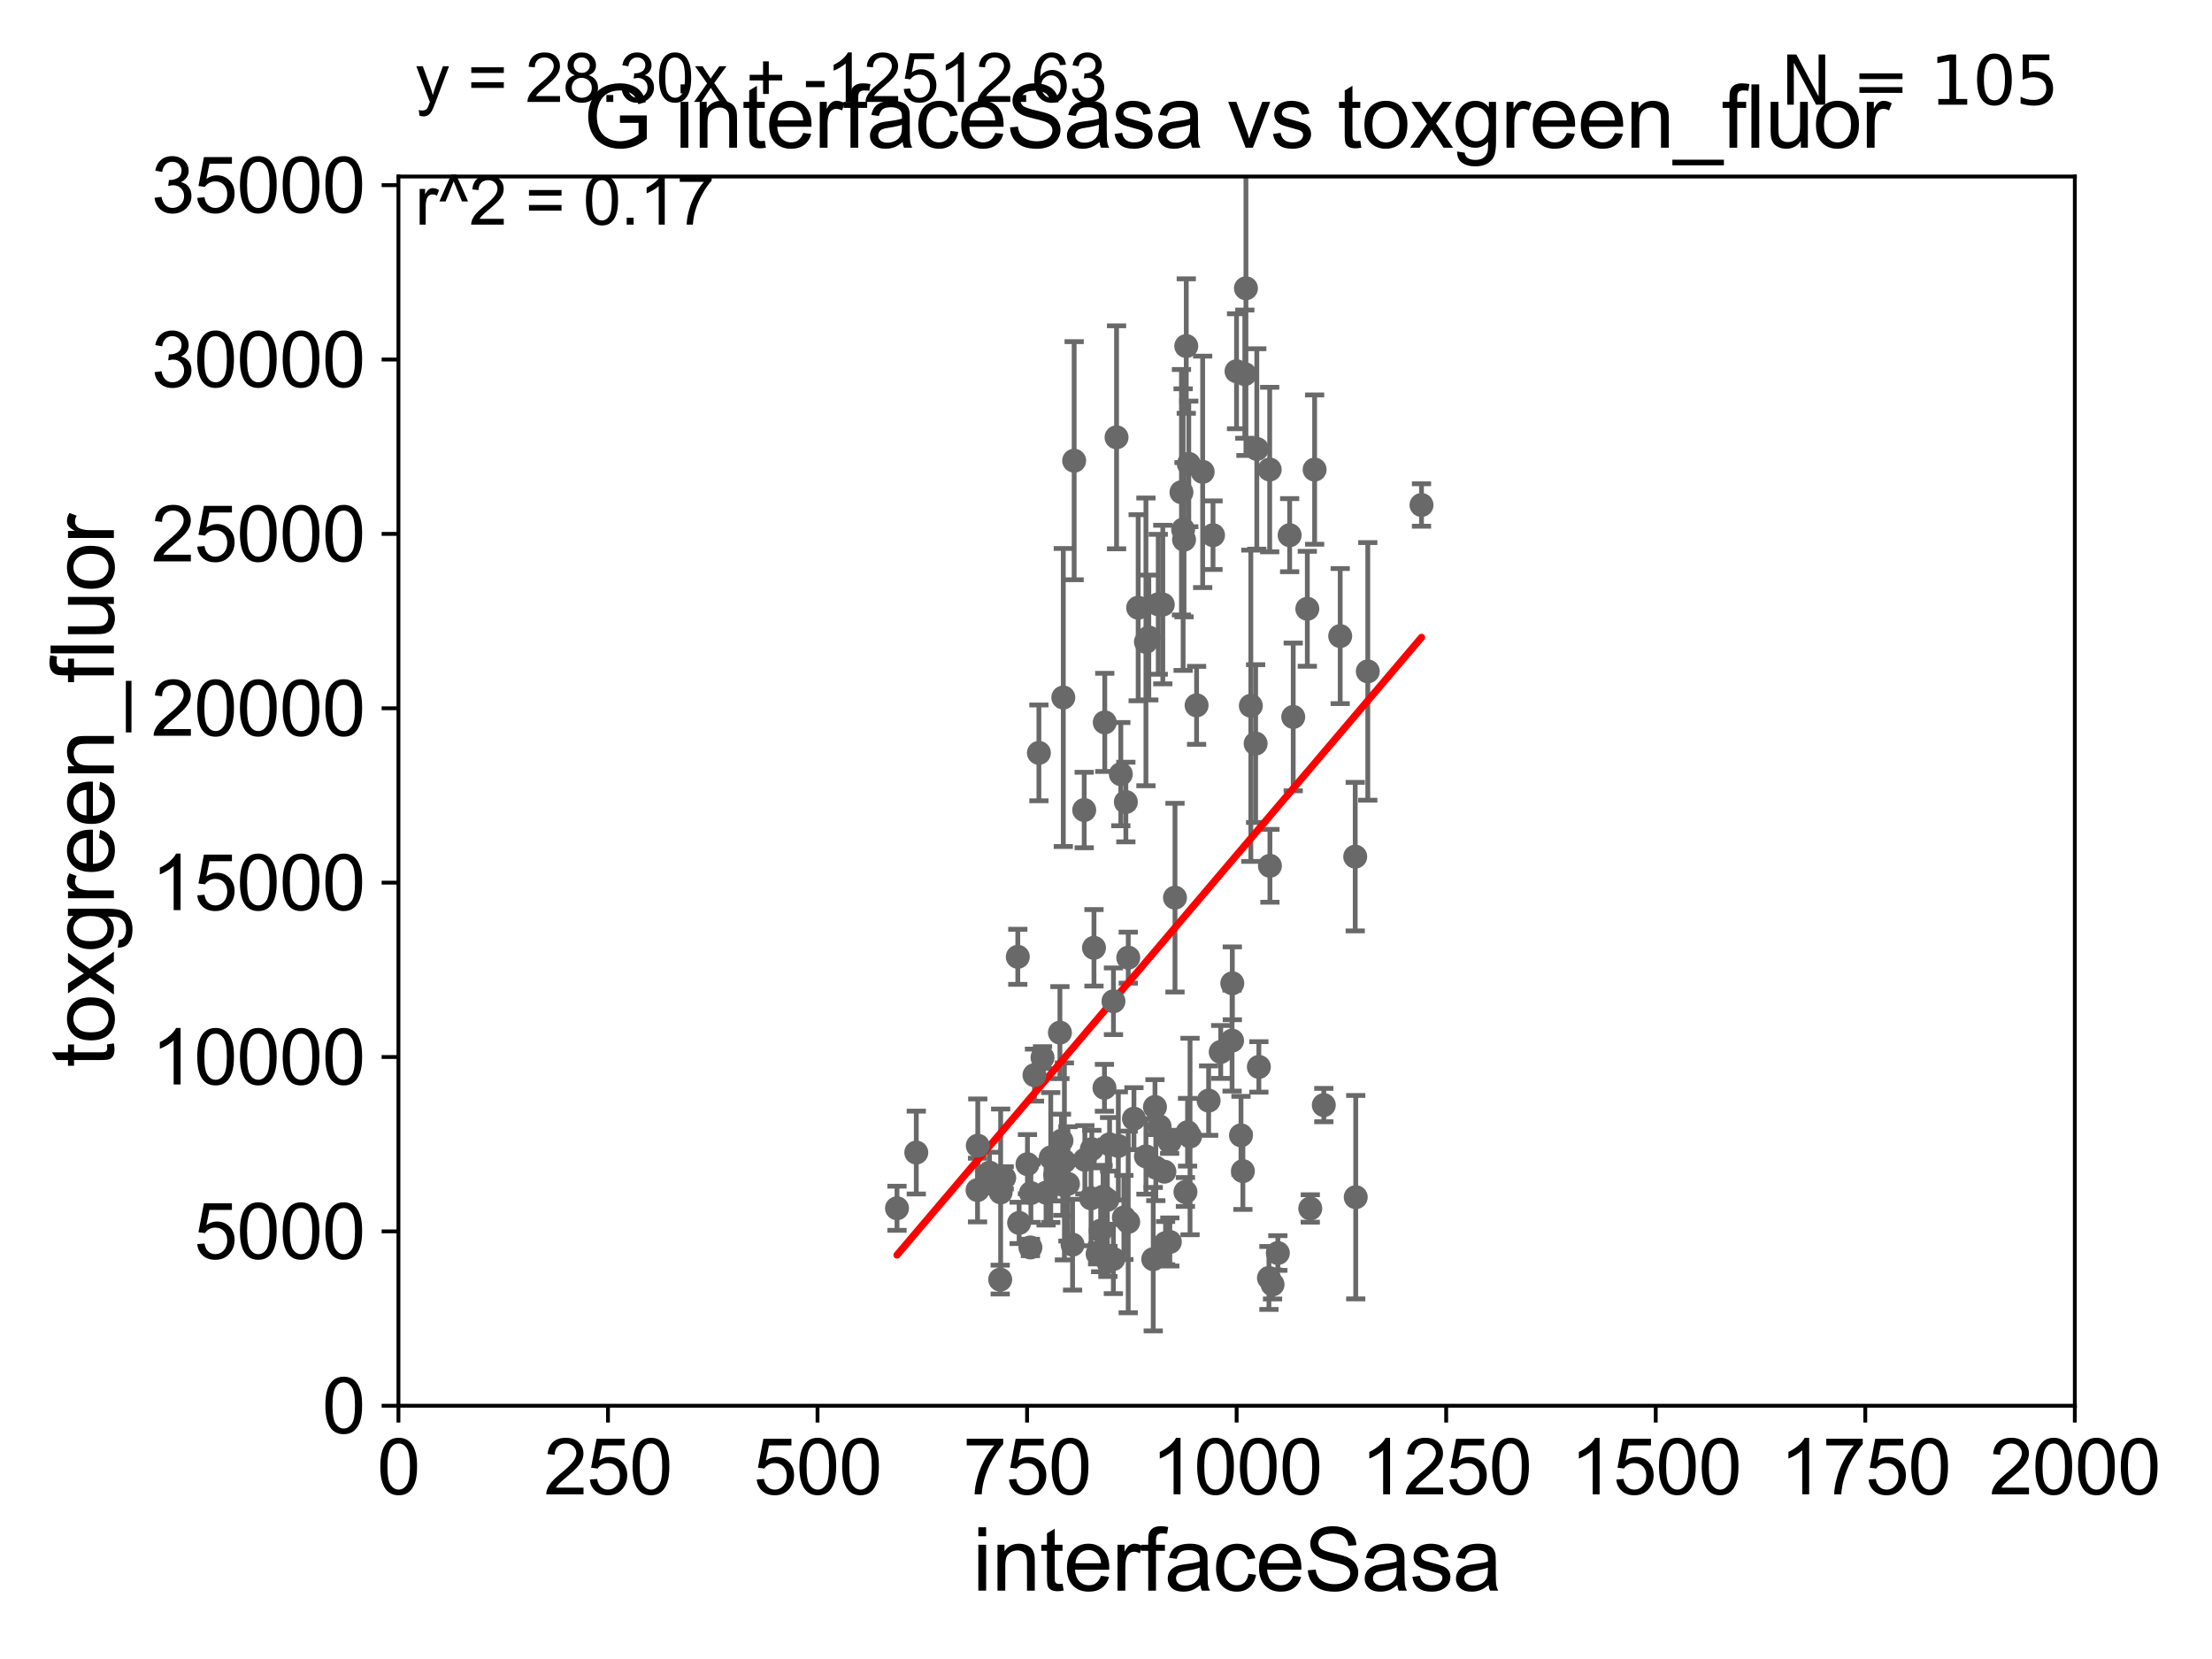 <?xml version="1.0" encoding="utf-8" standalone="no"?>
<!DOCTYPE svg PUBLIC "-//W3C//DTD SVG 1.1//EN"
  "http://www.w3.org/Graphics/SVG/1.1/DTD/svg11.dtd">
<svg xmlns:xlink="http://www.w3.org/1999/xlink" width="460.8pt" height="345.6pt" viewBox="0 0 460.8 345.6" xmlns="http://www.w3.org/2000/svg" version="1.1">
 <defs>
  <style type="text/css">*{stroke-linejoin: round; stroke-linecap: butt}</style>
 </defs>
 <g id="figure_1">
  <g id="patch_1">
   <path d="M 0 345.6 
L 460.8 345.6 
L 460.8 0 
L 0 0 
z
" style="fill: #ffffff"/>
  </g>
  <g id="axes_1">
   <g id="patch_2">
    <path d="M 83 292.84 
L 432.225 292.84 
L 432.225 36.775 
L 83 36.775 
z
" style="fill: #ffffff"/>
   </g>
   <g id="PathCollection_1">
    <defs>
     <path id="m3bdfc858dc" d="M 0 1.118 
C 0.297 1.118 0.581 1 0.791 0.791 
C 1 0.581 1.118 0.297 1.118 0 
C 1.118 -0.297 1 -0.581 0.791 -0.791 
C 0.581 -1 0.297 -1.118 0 -1.118 
C -0.297 -1.118 -0.581 -1 -0.791 -0.791 
C -1 -0.581 -1.118 -0.297 -1.118 0 
C -1.118 0.297 -1 0.581 -0.791 0.791 
C -0.581 1 -0.297 1.118 0 1.118 
z
" style="stroke: #696969"/>
    </defs>
    <g clip-path="url(#pc18de18352)">
     <use xlink:href="#m3bdfc858dc" x="268.657" y="111.488" style="fill: #696969; stroke: #696969"/>
     <use xlink:href="#m3bdfc858dc" x="247.647" y="96.642" style="fill: #696969; stroke: #696969"/>
     <use xlink:href="#m3bdfc858dc" x="246.949" y="248.31" style="fill: #696969; stroke: #696969"/>
     <use xlink:href="#m3bdfc858dc" x="206.126" y="244.276" style="fill: #696969; stroke: #696969"/>
     <use xlink:href="#m3bdfc858dc" x="219.814" y="244.763" style="fill: #696969; stroke: #696969"/>
     <use xlink:href="#m3bdfc858dc" x="232.969" y="238.724" style="fill: #696969; stroke: #696969"/>
     <use xlink:href="#m3bdfc858dc" x="243.698" y="258.724" style="fill: #696969; stroke: #696969"/>
     <use xlink:href="#m3bdfc858dc" x="230.679" y="249.948" style="fill: #696969; stroke: #696969"/>
     <use xlink:href="#m3bdfc858dc" x="266.2" y="261.029" style="fill: #696969; stroke: #696969"/>
     <use xlink:href="#m3bdfc858dc" x="230.799" y="262.775" style="fill: #696969; stroke: #696969"/>
     <use xlink:href="#m3bdfc858dc" x="264.344" y="266.224" style="fill: #696969; stroke: #696969"/>
     <use xlink:href="#m3bdfc858dc" x="220.802" y="215.115" style="fill: #696969; stroke: #696969"/>
     <use xlink:href="#m3bdfc858dc" x="221.393" y="246.802" style="fill: #696969; stroke: #696969"/>
     <use xlink:href="#m3bdfc858dc" x="214.038" y="242.52" style="fill: #696969; stroke: #696969"/>
     <use xlink:href="#m3bdfc858dc" x="228.655" y="261.202" style="fill: #696969; stroke: #696969"/>
     <use xlink:href="#m3bdfc858dc" x="229.79" y="249.287" style="fill: #696969; stroke: #696969"/>
     <use xlink:href="#m3bdfc858dc" x="242.563" y="244.082" style="fill: #696969; stroke: #696969"/>
     <use xlink:href="#m3bdfc858dc" x="239.317" y="132.803" style="fill: #696969; stroke: #696969"/>
     <use xlink:href="#m3bdfc858dc" x="190.881" y="240.098" style="fill: #696969; stroke: #696969"/>
     <use xlink:href="#m3bdfc858dc" x="230.144" y="150.485" style="fill: #696969; stroke: #696969"/>
     <use xlink:href="#m3bdfc858dc" x="240.775" y="243.238" style="fill: #696969; stroke: #696969"/>
     <use xlink:href="#m3bdfc858dc" x="218.89" y="241.129" style="fill: #696969; stroke: #696969"/>
     <use xlink:href="#m3bdfc858dc" x="254.3" y="219.143" style="fill: #696969; stroke: #696969"/>
     <use xlink:href="#m3bdfc858dc" x="232.598" y="91.102" style="fill: #696969; stroke: #696969"/>
     <use xlink:href="#m3bdfc858dc" x="258.52" y="236.513" style="fill: #696969; stroke: #696969"/>
     <use xlink:href="#m3bdfc858dc" x="265.095" y="267.577" style="fill: #696969; stroke: #696969"/>
     <use xlink:href="#m3bdfc858dc" x="262.245" y="222.257" style="fill: #696969; stroke: #696969"/>
     <use xlink:href="#m3bdfc858dc" x="233.488" y="161.27" style="fill: #696969; stroke: #696969"/>
     <use xlink:href="#m3bdfc858dc" x="246.656" y="112.428" style="fill: #696969; stroke: #696969"/>
     <use xlink:href="#m3bdfc858dc" x="231.15" y="238.386" style="fill: #696969; stroke: #696969"/>
     <use xlink:href="#m3bdfc858dc" x="212.302" y="254.754" style="fill: #696969; stroke: #696969"/>
     <use xlink:href="#m3bdfc858dc" x="229.287" y="256.375" style="fill: #696969; stroke: #696969"/>
     <use xlink:href="#m3bdfc858dc" x="214.656" y="259.868" style="fill: #696969; stroke: #696969"/>
     <use xlink:href="#m3bdfc858dc" x="244.773" y="186.998" style="fill: #696969; stroke: #696969"/>
     <use xlink:href="#m3bdfc858dc" x="225.997" y="241.603" style="fill: #696969; stroke: #696969"/>
     <use xlink:href="#m3bdfc858dc" x="258.917" y="243.965" style="fill: #696969; stroke: #696969"/>
     <use xlink:href="#m3bdfc858dc" x="235.026" y="254.553" style="fill: #696969; stroke: #696969"/>
     <use xlink:href="#m3bdfc858dc" x="247.392" y="235.862" style="fill: #696969; stroke: #696969"/>
     <use xlink:href="#m3bdfc858dc" x="208.454" y="248.393" style="fill: #696969; stroke: #696969"/>
     <use xlink:href="#m3bdfc858dc" x="215.501" y="223.968" style="fill: #696969; stroke: #696969"/>
     <use xlink:href="#m3bdfc858dc" x="216.423" y="156.841" style="fill: #696969; stroke: #696969"/>
     <use xlink:href="#m3bdfc858dc" x="231.955" y="208.583" style="fill: #696969; stroke: #696969"/>
     <use xlink:href="#m3bdfc858dc" x="242.811" y="258.954" style="fill: #696969; stroke: #696969"/>
     <use xlink:href="#m3bdfc858dc" x="240.602" y="230.605" style="fill: #696969; stroke: #696969"/>
     <use xlink:href="#m3bdfc858dc" x="236.222" y="233.038" style="fill: #696969; stroke: #696969"/>
     <use xlink:href="#m3bdfc858dc" x="231.936" y="262.261" style="fill: #696969; stroke: #696969"/>
     <use xlink:href="#m3bdfc858dc" x="234.537" y="167.075" style="fill: #696969; stroke: #696969"/>
     <use xlink:href="#m3bdfc858dc" x="230.078" y="226.608" style="fill: #696969; stroke: #696969"/>
     <use xlink:href="#m3bdfc858dc" x="221.129" y="237.626" style="fill: #696969; stroke: #696969"/>
     <use xlink:href="#m3bdfc858dc" x="243.659" y="237.866" style="fill: #696969; stroke: #696969"/>
     <use xlink:href="#m3bdfc858dc" x="217.913" y="248.462" style="fill: #696969; stroke: #696969"/>
     <use xlink:href="#m3bdfc858dc" x="217.177" y="220.313" style="fill: #696969; stroke: #696969"/>
     <use xlink:href="#m3bdfc858dc" x="227.282" y="249.635" style="fill: #696969; stroke: #696969"/>
     <use xlink:href="#m3bdfc858dc" x="203.69" y="238.669" style="fill: #696969; stroke: #696969"/>
     <use xlink:href="#m3bdfc858dc" x="209.194" y="245.369" style="fill: #696969; stroke: #696969"/>
     <use xlink:href="#m3bdfc858dc" x="240.239" y="262.308" style="fill: #696969; stroke: #696969"/>
     <use xlink:href="#m3bdfc858dc" x="282.425" y="249.395" style="fill: #696969; stroke: #696969"/>
     <use xlink:href="#m3bdfc858dc" x="234.125" y="253.619" style="fill: #696969; stroke: #696969"/>
     <use xlink:href="#m3bdfc858dc" x="269.402" y="149.352" style="fill: #696969; stroke: #696969"/>
     <use xlink:href="#m3bdfc858dc" x="260.572" y="147.023" style="fill: #696969; stroke: #696969"/>
     <use xlink:href="#m3bdfc858dc" x="237.099" y="126.6" style="fill: #696969; stroke: #696969"/>
     <use xlink:href="#m3bdfc858dc" x="203.638" y="247.912" style="fill: #696969; stroke: #696969"/>
     <use xlink:href="#m3bdfc858dc" x="241.564" y="234.657" style="fill: #696969; stroke: #696969"/>
     <use xlink:href="#m3bdfc858dc" x="222.472" y="246.625" style="fill: #696969; stroke: #696969"/>
     <use xlink:href="#m3bdfc858dc" x="221.737" y="241.941" style="fill: #696969; stroke: #696969"/>
     <use xlink:href="#m3bdfc858dc" x="256.713" y="204.84" style="fill: #696969; stroke: #696969"/>
     <use xlink:href="#m3bdfc858dc" x="223.437" y="259.287" style="fill: #696969; stroke: #696969"/>
     <use xlink:href="#m3bdfc858dc" x="282.318" y="178.452" style="fill: #696969; stroke: #696969"/>
     <use xlink:href="#m3bdfc858dc" x="214.757" y="248.535" style="fill: #696969; stroke: #696969"/>
     <use xlink:href="#m3bdfc858dc" x="264.548" y="180.365" style="fill: #696969; stroke: #696969"/>
     <use xlink:href="#m3bdfc858dc" x="227.445" y="239.38" style="fill: #696969; stroke: #696969"/>
     <use xlink:href="#m3bdfc858dc" x="221.506" y="145.302" style="fill: #696969; stroke: #696969"/>
     <use xlink:href="#m3bdfc858dc" x="241.288" y="125.886" style="fill: #696969; stroke: #696969"/>
     <use xlink:href="#m3bdfc858dc" x="238.721" y="240.9" style="fill: #696969; stroke: #696969"/>
     <use xlink:href="#m3bdfc858dc" x="212.026" y="199.322" style="fill: #696969; stroke: #696969"/>
     <use xlink:href="#m3bdfc858dc" x="264.499" y="97.813" style="fill: #696969; stroke: #696969"/>
     <use xlink:href="#m3bdfc858dc" x="296.125" y="105.2" style="fill: #696969; stroke: #696969"/>
     <use xlink:href="#m3bdfc858dc" x="242.231" y="125.939" style="fill: #696969; stroke: #696969"/>
     <use xlink:href="#m3bdfc858dc" x="208.361" y="266.561" style="fill: #696969; stroke: #696969"/>
     <use xlink:href="#m3bdfc858dc" x="223.767" y="95.974" style="fill: #696969; stroke: #696969"/>
     <use xlink:href="#m3bdfc858dc" x="284.936" y="139.863" style="fill: #696969; stroke: #696969"/>
     <use xlink:href="#m3bdfc858dc" x="261.571" y="154.9" style="fill: #696969; stroke: #696969"/>
     <use xlink:href="#m3bdfc858dc" x="272.954" y="251.745" style="fill: #696969; stroke: #696969"/>
     <use xlink:href="#m3bdfc858dc" x="279.188" y="132.506" style="fill: #696969; stroke: #696969"/>
     <use xlink:href="#m3bdfc858dc" x="273.86" y="97.821" style="fill: #696969; stroke: #696969"/>
     <use xlink:href="#m3bdfc858dc" x="272.339" y="126.822" style="fill: #696969; stroke: #696969"/>
     <use xlink:href="#m3bdfc858dc" x="247.122" y="72.091" style="fill: #696969; stroke: #696969"/>
     <use xlink:href="#m3bdfc858dc" x="275.774" y="230.209" style="fill: #696969; stroke: #696969"/>
     <use xlink:href="#m3bdfc858dc" x="256.663" y="216.78" style="fill: #696969; stroke: #696969"/>
     <use xlink:href="#m3bdfc858dc" x="246.121" y="102.541" style="fill: #696969; stroke: #696969"/>
     <use xlink:href="#m3bdfc858dc" x="225.859" y="168.741" style="fill: #696969; stroke: #696969"/>
     <use xlink:href="#m3bdfc858dc" x="249.271" y="146.936" style="fill: #696969; stroke: #696969"/>
     <use xlink:href="#m3bdfc858dc" x="252.694" y="111.489" style="fill: #696969; stroke: #696969"/>
     <use xlink:href="#m3bdfc858dc" x="227.897" y="197.448" style="fill: #696969; stroke: #696969"/>
     <use xlink:href="#m3bdfc858dc" x="250.539" y="98.294" style="fill: #696969; stroke: #696969"/>
     <use xlink:href="#m3bdfc858dc" x="235.037" y="199.497" style="fill: #696969; stroke: #696969"/>
     <use xlink:href="#m3bdfc858dc" x="259.318" y="77.939" style="fill: #696969; stroke: #696969"/>
     <use xlink:href="#m3bdfc858dc" x="259.552" y="60.054" style="fill: #696969; stroke: #696969"/>
     <use xlink:href="#m3bdfc858dc" x="261.817" y="93.526" style="fill: #696969; stroke: #696969"/>
     <use xlink:href="#m3bdfc858dc" x="186.861" y="251.703" style="fill: #696969; stroke: #696969"/>
     <use xlink:href="#m3bdfc858dc" x="251.78" y="229.276" style="fill: #696969; stroke: #696969"/>
     <use xlink:href="#m3bdfc858dc" x="247.906" y="236.751" style="fill: #696969; stroke: #696969"/>
     <use xlink:href="#m3bdfc858dc" x="257.593" y="77.339" style="fill: #696969; stroke: #696969"/>
     <use xlink:href="#m3bdfc858dc" x="238.719" y="133.718" style="fill: #696969; stroke: #696969"/>
     <use xlink:href="#m3bdfc858dc" x="246.467" y="110.328" style="fill: #696969; stroke: #696969"/>
    </g>
   </g>
   <g id="matplotlib.axis_1">
    <g id="xtick_1">
     <g id="line2d_1">
      <defs>
       <path id="m3679676c90" d="M 0 0 
L 0 3.5 
" style="stroke: #000000; stroke-width: 0.8"/>
      </defs>
      <g>
       <use xlink:href="#m3679676c90" x="83" y="292.84" style="stroke: #000000; stroke-width: 0.8"/>
      </g>
     </g>
     <g id="text_1">
      <!-- 0 -->
      <g transform="translate(78.551 311.293)scale(0.16 -0.16)">
       <defs>
        <path id="ArialMT-30" d="M 266 2259 
Q 266 3072 433 3567 
Q 600 4063 929 4331 
Q 1259 4600 1759 4600 
Q 2128 4600 2406 4451 
Q 2684 4303 2865 4023 
Q 3047 3744 3150 3342 
Q 3253 2941 3253 2259 
Q 3253 1453 3087 958 
Q 2922 463 2592 192 
Q 2263 -78 1759 -78 
Q 1097 -78 719 397 
Q 266 969 266 2259 
z
M 844 2259 
Q 844 1131 1108 757 
Q 1372 384 1759 384 
Q 2147 384 2411 759 
Q 2675 1134 2675 2259 
Q 2675 3391 2411 3762 
Q 2147 4134 1753 4134 
Q 1366 4134 1134 3806 
Q 844 3388 844 2259 
z
" transform="scale(0.016)"/>
       </defs>
       <use xlink:href="#ArialMT-30"/>
      </g>
     </g>
    </g>
    <g id="xtick_2">
     <g id="line2d_2">
      <g>
       <use xlink:href="#m3679676c90" x="126.653" y="292.84" style="stroke: #000000; stroke-width: 0.8"/>
      </g>
     </g>
     <g id="text_2">
      <!-- 250 -->
      <g transform="translate(113.307 311.293)scale(0.16 -0.16)">
       <defs>
        <path id="ArialMT-32" d="M 3222 541 
L 3222 0 
L 194 0 
Q 188 203 259 391 
Q 375 700 629 1000 
Q 884 1300 1366 1694 
Q 2113 2306 2375 2664 
Q 2638 3022 2638 3341 
Q 2638 3675 2398 3904 
Q 2159 4134 1775 4134 
Q 1369 4134 1125 3890 
Q 881 3647 878 3216 
L 300 3275 
Q 359 3922 746 4261 
Q 1134 4600 1788 4600 
Q 2447 4600 2831 4234 
Q 3216 3869 3216 3328 
Q 3216 3053 3103 2787 
Q 2991 2522 2730 2228 
Q 2469 1934 1863 1422 
Q 1356 997 1212 845 
Q 1069 694 975 541 
L 3222 541 
z
" transform="scale(0.016)"/>
        <path id="ArialMT-35" d="M 266 1200 
L 856 1250 
Q 922 819 1161 601 
Q 1400 384 1738 384 
Q 2144 384 2425 690 
Q 2706 997 2706 1503 
Q 2706 1984 2436 2262 
Q 2166 2541 1728 2541 
Q 1456 2541 1237 2417 
Q 1019 2294 894 2097 
L 366 2166 
L 809 4519 
L 3088 4519 
L 3088 3981 
L 1259 3981 
L 1013 2750 
Q 1425 3038 1878 3038 
Q 2478 3038 2890 2622 
Q 3303 2206 3303 1553 
Q 3303 931 2941 478 
Q 2500 -78 1738 -78 
Q 1113 -78 717 272 
Q 322 622 266 1200 
z
" transform="scale(0.016)"/>
       </defs>
       <use xlink:href="#ArialMT-32"/>
       <use xlink:href="#ArialMT-35" x="55.615"/>
       <use xlink:href="#ArialMT-30" x="111.23"/>
      </g>
     </g>
    </g>
    <g id="xtick_3">
     <g id="line2d_3">
      <g>
       <use xlink:href="#m3679676c90" x="170.306" y="292.84" style="stroke: #000000; stroke-width: 0.8"/>
      </g>
     </g>
     <g id="text_3">
      <!-- 500 -->
      <g transform="translate(156.96 311.293)scale(0.16 -0.16)">
       <use xlink:href="#ArialMT-35"/>
       <use xlink:href="#ArialMT-30" x="55.615"/>
       <use xlink:href="#ArialMT-30" x="111.23"/>
      </g>
     </g>
    </g>
    <g id="xtick_4">
     <g id="line2d_4">
      <g>
       <use xlink:href="#m3679676c90" x="213.959" y="292.84" style="stroke: #000000; stroke-width: 0.8"/>
      </g>
     </g>
     <g id="text_4">
      <!-- 750 -->
      <g transform="translate(200.613 311.293)scale(0.16 -0.16)">
       <defs>
        <path id="ArialMT-37" d="M 303 3981 
L 303 4522 
L 3269 4522 
L 3269 4084 
Q 2831 3619 2401 2847 
Q 1972 2075 1738 1259 
Q 1569 684 1522 0 
L 944 0 
Q 953 541 1156 1306 
Q 1359 2072 1739 2783 
Q 2119 3494 2547 3981 
L 303 3981 
z
" transform="scale(0.016)"/>
       </defs>
       <use xlink:href="#ArialMT-37"/>
       <use xlink:href="#ArialMT-35" x="55.615"/>
       <use xlink:href="#ArialMT-30" x="111.23"/>
      </g>
     </g>
    </g>
    <g id="xtick_5">
     <g id="line2d_5">
      <g>
       <use xlink:href="#m3679676c90" x="257.613" y="292.84" style="stroke: #000000; stroke-width: 0.8"/>
      </g>
     </g>
     <g id="text_5">
      <!-- 1000 -->
      <g transform="translate(239.817 311.293)scale(0.16 -0.16)">
       <defs>
        <path id="ArialMT-31" d="M 2384 0 
L 1822 0 
L 1822 3584 
Q 1619 3391 1289 3197 
Q 959 3003 697 2906 
L 697 3450 
Q 1169 3672 1522 3987 
Q 1875 4303 2022 4600 
L 2384 4600 
L 2384 0 
z
" transform="scale(0.016)"/>
       </defs>
       <use xlink:href="#ArialMT-31"/>
       <use xlink:href="#ArialMT-30" x="55.615"/>
       <use xlink:href="#ArialMT-30" x="111.23"/>
       <use xlink:href="#ArialMT-30" x="166.846"/>
      </g>
     </g>
    </g>
    <g id="xtick_6">
     <g id="line2d_6">
      <g>
       <use xlink:href="#m3679676c90" x="301.266" y="292.84" style="stroke: #000000; stroke-width: 0.8"/>
      </g>
     </g>
     <g id="text_6">
      <!-- 1250 -->
      <g transform="translate(283.471 311.293)scale(0.16 -0.16)">
       <use xlink:href="#ArialMT-31"/>
       <use xlink:href="#ArialMT-32" x="55.615"/>
       <use xlink:href="#ArialMT-35" x="111.23"/>
       <use xlink:href="#ArialMT-30" x="166.846"/>
      </g>
     </g>
    </g>
    <g id="xtick_7">
     <g id="line2d_7">
      <g>
       <use xlink:href="#m3679676c90" x="344.919" y="292.84" style="stroke: #000000; stroke-width: 0.8"/>
      </g>
     </g>
     <g id="text_7">
      <!-- 1500 -->
      <g transform="translate(327.124 311.293)scale(0.16 -0.16)">
       <use xlink:href="#ArialMT-31"/>
       <use xlink:href="#ArialMT-35" x="55.615"/>
       <use xlink:href="#ArialMT-30" x="111.23"/>
       <use xlink:href="#ArialMT-30" x="166.846"/>
      </g>
     </g>
    </g>
    <g id="xtick_8">
     <g id="line2d_8">
      <g>
       <use xlink:href="#m3679676c90" x="388.572" y="292.84" style="stroke: #000000; stroke-width: 0.8"/>
      </g>
     </g>
     <g id="text_8">
      <!-- 1750 -->
      <g transform="translate(370.777 311.293)scale(0.16 -0.16)">
       <use xlink:href="#ArialMT-31"/>
       <use xlink:href="#ArialMT-37" x="55.615"/>
       <use xlink:href="#ArialMT-35" x="111.23"/>
       <use xlink:href="#ArialMT-30" x="166.846"/>
      </g>
     </g>
    </g>
    <g id="xtick_9">
     <g id="line2d_9">
      <g>
       <use xlink:href="#m3679676c90" x="432.225" y="292.84" style="stroke: #000000; stroke-width: 0.8"/>
      </g>
     </g>
     <g id="text_9">
      <!-- 2000 -->
      <g transform="translate(414.43 311.293)scale(0.16 -0.16)">
       <use xlink:href="#ArialMT-32"/>
       <use xlink:href="#ArialMT-30" x="55.615"/>
       <use xlink:href="#ArialMT-30" x="111.23"/>
       <use xlink:href="#ArialMT-30" x="166.846"/>
      </g>
     </g>
    </g>
    <g id="text_10">
     <!-- interfaceSasa -->
     <g transform="translate(202.583 331.357)scale(0.18 -0.18)">
      <defs>
       <path id="ArialMT-69" d="M 425 3934 
L 425 4581 
L 988 4581 
L 988 3934 
L 425 3934 
z
M 425 0 
L 425 3319 
L 988 3319 
L 988 0 
L 425 0 
z
" transform="scale(0.016)"/>
       <path id="ArialMT-6e" d="M 422 0 
L 422 3319 
L 928 3319 
L 928 2847 
Q 1294 3394 1984 3394 
Q 2284 3394 2536 3286 
Q 2788 3178 2913 3003 
Q 3038 2828 3088 2588 
Q 3119 2431 3119 2041 
L 3119 0 
L 2556 0 
L 2556 2019 
Q 2556 2363 2490 2533 
Q 2425 2703 2258 2804 
Q 2091 2906 1866 2906 
Q 1506 2906 1245 2678 
Q 984 2450 984 1813 
L 984 0 
L 422 0 
z
" transform="scale(0.016)"/>
       <path id="ArialMT-74" d="M 1650 503 
L 1731 6 
Q 1494 -44 1306 -44 
Q 1000 -44 831 53 
Q 663 150 594 308 
Q 525 466 525 972 
L 525 2881 
L 113 2881 
L 113 3319 
L 525 3319 
L 525 4141 
L 1084 4478 
L 1084 3319 
L 1650 3319 
L 1650 2881 
L 1084 2881 
L 1084 941 
Q 1084 700 1114 631 
Q 1144 563 1211 522 
Q 1278 481 1403 481 
Q 1497 481 1650 503 
z
" transform="scale(0.016)"/>
       <path id="ArialMT-65" d="M 2694 1069 
L 3275 997 
Q 3138 488 2766 206 
Q 2394 -75 1816 -75 
Q 1088 -75 661 373 
Q 234 822 234 1631 
Q 234 2469 665 2931 
Q 1097 3394 1784 3394 
Q 2450 3394 2872 2941 
Q 3294 2488 3294 1666 
Q 3294 1616 3291 1516 
L 816 1516 
Q 847 969 1125 678 
Q 1403 388 1819 388 
Q 2128 388 2347 550 
Q 2566 713 2694 1069 
z
M 847 1978 
L 2700 1978 
Q 2663 2397 2488 2606 
Q 2219 2931 1791 2931 
Q 1403 2931 1139 2672 
Q 875 2413 847 1978 
z
" transform="scale(0.016)"/>
       <path id="ArialMT-72" d="M 416 0 
L 416 3319 
L 922 3319 
L 922 2816 
Q 1116 3169 1280 3281 
Q 1444 3394 1641 3394 
Q 1925 3394 2219 3213 
L 2025 2691 
Q 1819 2813 1613 2813 
Q 1428 2813 1281 2702 
Q 1134 2591 1072 2394 
Q 978 2094 978 1738 
L 978 0 
L 416 0 
z
" transform="scale(0.016)"/>
       <path id="ArialMT-66" d="M 556 0 
L 556 2881 
L 59 2881 
L 59 3319 
L 556 3319 
L 556 3672 
Q 556 4006 616 4169 
Q 697 4388 901 4523 
Q 1106 4659 1475 4659 
Q 1713 4659 2000 4603 
L 1916 4113 
Q 1741 4144 1584 4144 
Q 1328 4144 1222 4034 
Q 1116 3925 1116 3625 
L 1116 3319 
L 1763 3319 
L 1763 2881 
L 1116 2881 
L 1116 0 
L 556 0 
z
" transform="scale(0.016)"/>
       <path id="ArialMT-61" d="M 2588 409 
Q 2275 144 1986 34 
Q 1697 -75 1366 -75 
Q 819 -75 525 192 
Q 231 459 231 875 
Q 231 1119 342 1320 
Q 453 1522 633 1644 
Q 813 1766 1038 1828 
Q 1203 1872 1538 1913 
Q 2219 1994 2541 2106 
Q 2544 2222 2544 2253 
Q 2544 2597 2384 2738 
Q 2169 2928 1744 2928 
Q 1347 2928 1158 2789 
Q 969 2650 878 2297 
L 328 2372 
Q 403 2725 575 2942 
Q 747 3159 1072 3276 
Q 1397 3394 1825 3394 
Q 2250 3394 2515 3294 
Q 2781 3194 2906 3042 
Q 3031 2891 3081 2659 
Q 3109 2516 3109 2141 
L 3109 1391 
Q 3109 606 3145 398 
Q 3181 191 3288 0 
L 2700 0 
Q 2613 175 2588 409 
z
M 2541 1666 
Q 2234 1541 1622 1453 
Q 1275 1403 1131 1340 
Q 988 1278 909 1158 
Q 831 1038 831 891 
Q 831 666 1001 516 
Q 1172 366 1500 366 
Q 1825 366 2078 508 
Q 2331 650 2450 897 
Q 2541 1088 2541 1459 
L 2541 1666 
z
" transform="scale(0.016)"/>
       <path id="ArialMT-63" d="M 2588 1216 
L 3141 1144 
Q 3050 572 2676 248 
Q 2303 -75 1759 -75 
Q 1078 -75 664 370 
Q 250 816 250 1647 
Q 250 2184 428 2587 
Q 606 2991 970 3192 
Q 1334 3394 1763 3394 
Q 2303 3394 2647 3120 
Q 2991 2847 3088 2344 
L 2541 2259 
Q 2463 2594 2264 2762 
Q 2066 2931 1784 2931 
Q 1359 2931 1093 2626 
Q 828 2322 828 1663 
Q 828 994 1084 691 
Q 1341 388 1753 388 
Q 2084 388 2306 591 
Q 2528 794 2588 1216 
z
" transform="scale(0.016)"/>
       <path id="ArialMT-53" d="M 288 1472 
L 859 1522 
Q 900 1178 1048 958 
Q 1197 738 1509 602 
Q 1822 466 2213 466 
Q 2559 466 2825 569 
Q 3091 672 3220 851 
Q 3350 1031 3350 1244 
Q 3350 1459 3225 1620 
Q 3100 1781 2813 1891 
Q 2628 1963 1997 2114 
Q 1366 2266 1113 2400 
Q 784 2572 623 2826 
Q 463 3081 463 3397 
Q 463 3744 659 4045 
Q 856 4347 1234 4503 
Q 1613 4659 2075 4659 
Q 2584 4659 2973 4495 
Q 3363 4331 3572 4012 
Q 3781 3694 3797 3291 
L 3216 3247 
Q 3169 3681 2898 3903 
Q 2628 4125 2100 4125 
Q 1550 4125 1298 3923 
Q 1047 3722 1047 3438 
Q 1047 3191 1225 3031 
Q 1400 2872 2139 2705 
Q 2878 2538 3153 2413 
Q 3553 2228 3743 1945 
Q 3934 1663 3934 1294 
Q 3934 928 3725 604 
Q 3516 281 3123 101 
Q 2731 -78 2241 -78 
Q 1619 -78 1198 103 
Q 778 284 539 648 
Q 300 1013 288 1472 
z
" transform="scale(0.016)"/>
       <path id="ArialMT-73" d="M 197 991 
L 753 1078 
Q 800 744 1014 566 
Q 1228 388 1613 388 
Q 2000 388 2187 545 
Q 2375 703 2375 916 
Q 2375 1106 2209 1216 
Q 2094 1291 1634 1406 
Q 1016 1563 777 1677 
Q 538 1791 414 1992 
Q 291 2194 291 2438 
Q 291 2659 392 2848 
Q 494 3038 669 3163 
Q 800 3259 1026 3326 
Q 1253 3394 1513 3394 
Q 1903 3394 2198 3281 
Q 2494 3169 2634 2976 
Q 2775 2784 2828 2463 
L 2278 2388 
Q 2241 2644 2061 2787 
Q 1881 2931 1553 2931 
Q 1166 2931 1000 2803 
Q 834 2675 834 2503 
Q 834 2394 903 2306 
Q 972 2216 1119 2156 
Q 1203 2125 1616 2013 
Q 2213 1853 2448 1751 
Q 2684 1650 2818 1456 
Q 2953 1263 2953 975 
Q 2953 694 2789 445 
Q 2625 197 2315 61 
Q 2006 -75 1616 -75 
Q 969 -75 630 194 
Q 291 463 197 991 
z
" transform="scale(0.016)"/>
      </defs>
      <use xlink:href="#ArialMT-69"/>
      <use xlink:href="#ArialMT-6e" x="22.217"/>
      <use xlink:href="#ArialMT-74" x="77.832"/>
      <use xlink:href="#ArialMT-65" x="105.615"/>
      <use xlink:href="#ArialMT-72" x="161.23"/>
      <use xlink:href="#ArialMT-66" x="194.531"/>
      <use xlink:href="#ArialMT-61" x="222.314"/>
      <use xlink:href="#ArialMT-63" x="277.93"/>
      <use xlink:href="#ArialMT-65" x="327.93"/>
      <use xlink:href="#ArialMT-53" x="383.545"/>
      <use xlink:href="#ArialMT-61" x="450.244"/>
      <use xlink:href="#ArialMT-73" x="505.859"/>
      <use xlink:href="#ArialMT-61" x="555.859"/>
     </g>
    </g>
   </g>
   <g id="matplotlib.axis_2">
    <g id="ytick_1">
     <g id="line2d_10">
      <defs>
       <path id="m6ed2d12955" d="M 0 0 
L -3.5 0 
" style="stroke: #000000; stroke-width: 0.8"/>
      </defs>
      <g>
       <use xlink:href="#m6ed2d12955" x="83" y="292.84" style="stroke: #000000; stroke-width: 0.8"/>
      </g>
     </g>
     <g id="text_11">
      <!-- 0 -->
      <g transform="translate(67.103 298.566)scale(0.16 -0.16)">
       <use xlink:href="#ArialMT-30"/>
      </g>
     </g>
    </g>
    <g id="ytick_2">
     <g id="line2d_11">
      <g>
       <use xlink:href="#m6ed2d12955" x="83" y="256.516" style="stroke: #000000; stroke-width: 0.8"/>
      </g>
     </g>
     <g id="text_12">
      <!-- 5000 -->
      <g transform="translate(40.41 262.242)scale(0.16 -0.16)">
       <use xlink:href="#ArialMT-35"/>
       <use xlink:href="#ArialMT-30" x="55.615"/>
       <use xlink:href="#ArialMT-30" x="111.23"/>
       <use xlink:href="#ArialMT-30" x="166.846"/>
      </g>
     </g>
    </g>
    <g id="ytick_3">
     <g id="line2d_12">
      <g>
       <use xlink:href="#m6ed2d12955" x="83" y="220.192" style="stroke: #000000; stroke-width: 0.8"/>
      </g>
     </g>
     <g id="text_13">
      <!-- 10000 -->
      <g transform="translate(31.512 225.918)scale(0.16 -0.16)">
       <use xlink:href="#ArialMT-31"/>
       <use xlink:href="#ArialMT-30" x="55.615"/>
       <use xlink:href="#ArialMT-30" x="111.23"/>
       <use xlink:href="#ArialMT-30" x="166.846"/>
       <use xlink:href="#ArialMT-30" x="222.461"/>
      </g>
     </g>
    </g>
    <g id="ytick_4">
     <g id="line2d_13">
      <g>
       <use xlink:href="#m6ed2d12955" x="83" y="183.867" style="stroke: #000000; stroke-width: 0.8"/>
      </g>
     </g>
     <g id="text_14">
      <!-- 15000 -->
      <g transform="translate(31.512 189.594)scale(0.16 -0.16)">
       <use xlink:href="#ArialMT-31"/>
       <use xlink:href="#ArialMT-35" x="55.615"/>
       <use xlink:href="#ArialMT-30" x="111.23"/>
       <use xlink:href="#ArialMT-30" x="166.846"/>
       <use xlink:href="#ArialMT-30" x="222.461"/>
      </g>
     </g>
    </g>
    <g id="ytick_5">
     <g id="line2d_14">
      <g>
       <use xlink:href="#m6ed2d12955" x="83" y="147.543" style="stroke: #000000; stroke-width: 0.8"/>
      </g>
     </g>
     <g id="text_15">
      <!-- 20000 -->
      <g transform="translate(31.512 153.27)scale(0.16 -0.16)">
       <use xlink:href="#ArialMT-32"/>
       <use xlink:href="#ArialMT-30" x="55.615"/>
       <use xlink:href="#ArialMT-30" x="111.23"/>
       <use xlink:href="#ArialMT-30" x="166.846"/>
       <use xlink:href="#ArialMT-30" x="222.461"/>
      </g>
     </g>
    </g>
    <g id="ytick_6">
     <g id="line2d_15">
      <g>
       <use xlink:href="#m6ed2d12955" x="83" y="111.219" style="stroke: #000000; stroke-width: 0.8"/>
      </g>
     </g>
     <g id="text_16">
      <!-- 25000 -->
      <g transform="translate(31.512 116.945)scale(0.16 -0.16)">
       <use xlink:href="#ArialMT-32"/>
       <use xlink:href="#ArialMT-35" x="55.615"/>
       <use xlink:href="#ArialMT-30" x="111.23"/>
       <use xlink:href="#ArialMT-30" x="166.846"/>
       <use xlink:href="#ArialMT-30" x="222.461"/>
      </g>
     </g>
    </g>
    <g id="ytick_7">
     <g id="line2d_16">
      <g>
       <use xlink:href="#m6ed2d12955" x="83" y="74.895" style="stroke: #000000; stroke-width: 0.8"/>
      </g>
     </g>
     <g id="text_17">
      <!-- 30000 -->
      <g transform="translate(31.512 80.621)scale(0.16 -0.16)">
       <defs>
        <path id="ArialMT-33" d="M 269 1209 
L 831 1284 
Q 928 806 1161 595 
Q 1394 384 1728 384 
Q 2125 384 2398 659 
Q 2672 934 2672 1341 
Q 2672 1728 2419 1979 
Q 2166 2231 1775 2231 
Q 1616 2231 1378 2169 
L 1441 2663 
Q 1497 2656 1531 2656 
Q 1891 2656 2178 2843 
Q 2466 3031 2466 3422 
Q 2466 3731 2256 3934 
Q 2047 4138 1716 4138 
Q 1388 4138 1169 3931 
Q 950 3725 888 3313 
L 325 3413 
Q 428 3978 793 4289 
Q 1159 4600 1703 4600 
Q 2078 4600 2393 4439 
Q 2709 4278 2876 4000 
Q 3044 3722 3044 3409 
Q 3044 3113 2884 2869 
Q 2725 2625 2413 2481 
Q 2819 2388 3044 2092 
Q 3269 1797 3269 1353 
Q 3269 753 2831 336 
Q 2394 -81 1725 -81 
Q 1122 -81 723 278 
Q 325 638 269 1209 
z
" transform="scale(0.016)"/>
       </defs>
       <use xlink:href="#ArialMT-33"/>
       <use xlink:href="#ArialMT-30" x="55.615"/>
       <use xlink:href="#ArialMT-30" x="111.23"/>
       <use xlink:href="#ArialMT-30" x="166.846"/>
       <use xlink:href="#ArialMT-30" x="222.461"/>
      </g>
     </g>
    </g>
    <g id="ytick_8">
     <g id="line2d_17">
      <g>
       <use xlink:href="#m6ed2d12955" x="83" y="38.571" style="stroke: #000000; stroke-width: 0.8"/>
      </g>
     </g>
     <g id="text_18">
      <!-- 35000 -->
      <g transform="translate(31.512 44.297)scale(0.16 -0.16)">
       <use xlink:href="#ArialMT-33"/>
       <use xlink:href="#ArialMT-35" x="55.615"/>
       <use xlink:href="#ArialMT-30" x="111.23"/>
       <use xlink:href="#ArialMT-30" x="166.846"/>
       <use xlink:href="#ArialMT-30" x="222.461"/>
      </g>
     </g>
    </g>
    <g id="text_19">
     <!-- toxgreen_fluor -->
     <g transform="translate(23.724 222.34)rotate(-90)scale(0.18 -0.18)">
      <defs>
       <path id="ArialMT-6f" d="M 213 1659 
Q 213 2581 725 3025 
Q 1153 3394 1769 3394 
Q 2453 3394 2887 2945 
Q 3322 2497 3322 1706 
Q 3322 1066 3130 698 
Q 2938 331 2570 128 
Q 2203 -75 1769 -75 
Q 1072 -75 642 372 
Q 213 819 213 1659 
z
M 791 1659 
Q 791 1022 1069 705 
Q 1347 388 1769 388 
Q 2188 388 2466 706 
Q 2744 1025 2744 1678 
Q 2744 2294 2464 2611 
Q 2184 2928 1769 2928 
Q 1347 2928 1069 2612 
Q 791 2297 791 1659 
z
" transform="scale(0.016)"/>
       <path id="ArialMT-78" d="M 47 0 
L 1259 1725 
L 138 3319 
L 841 3319 
L 1350 2541 
Q 1494 2319 1581 2169 
Q 1719 2375 1834 2534 
L 2394 3319 
L 3066 3319 
L 1919 1756 
L 3153 0 
L 2463 0 
L 1781 1031 
L 1600 1309 
L 728 0 
L 47 0 
z
" transform="scale(0.016)"/>
       <path id="ArialMT-67" d="M 319 -275 
L 866 -356 
Q 900 -609 1056 -725 
Q 1266 -881 1628 -881 
Q 2019 -881 2231 -725 
Q 2444 -569 2519 -288 
Q 2563 -116 2559 434 
Q 2191 0 1641 0 
Q 956 0 581 494 
Q 206 988 206 1678 
Q 206 2153 378 2554 
Q 550 2956 876 3175 
Q 1203 3394 1644 3394 
Q 2231 3394 2613 2919 
L 2613 3319 
L 3131 3319 
L 3131 450 
Q 3131 -325 2973 -648 
Q 2816 -972 2473 -1159 
Q 2131 -1347 1631 -1347 
Q 1038 -1347 672 -1080 
Q 306 -813 319 -275 
z
M 784 1719 
Q 784 1066 1043 766 
Q 1303 466 1694 466 
Q 2081 466 2343 764 
Q 2606 1063 2606 1700 
Q 2606 2309 2336 2618 
Q 2066 2928 1684 2928 
Q 1309 2928 1046 2623 
Q 784 2319 784 1719 
z
" transform="scale(0.016)"/>
       <path id="ArialMT-5f" d="M -97 -1272 
L -97 -866 
L 3631 -866 
L 3631 -1272 
L -97 -1272 
z
" transform="scale(0.016)"/>
       <path id="ArialMT-6c" d="M 409 0 
L 409 4581 
L 972 4581 
L 972 0 
L 409 0 
z
" transform="scale(0.016)"/>
       <path id="ArialMT-75" d="M 2597 0 
L 2597 488 
Q 2209 -75 1544 -75 
Q 1250 -75 995 37 
Q 741 150 617 320 
Q 494 491 444 738 
Q 409 903 409 1263 
L 409 3319 
L 972 3319 
L 972 1478 
Q 972 1038 1006 884 
Q 1059 663 1231 536 
Q 1403 409 1656 409 
Q 1909 409 2131 539 
Q 2353 669 2445 892 
Q 2538 1116 2538 1541 
L 2538 3319 
L 3100 3319 
L 3100 0 
L 2597 0 
z
" transform="scale(0.016)"/>
      </defs>
      <use xlink:href="#ArialMT-74"/>
      <use xlink:href="#ArialMT-6f" x="27.783"/>
      <use xlink:href="#ArialMT-78" x="83.398"/>
      <use xlink:href="#ArialMT-67" x="133.398"/>
      <use xlink:href="#ArialMT-72" x="189.014"/>
      <use xlink:href="#ArialMT-65" x="222.314"/>
      <use xlink:href="#ArialMT-65" x="277.93"/>
      <use xlink:href="#ArialMT-6e" x="333.545"/>
      <use xlink:href="#ArialMT-5f" x="389.16"/>
      <use xlink:href="#ArialMT-66" x="444.775"/>
      <use xlink:href="#ArialMT-6c" x="472.559"/>
      <use xlink:href="#ArialMT-75" x="494.775"/>
      <use xlink:href="#ArialMT-6f" x="550.391"/>
      <use xlink:href="#ArialMT-72" x="606.006"/>
     </g>
    </g>
   </g>
   <g id="LineCollection_1">
    <path d="M 268.657 119.104 
L 268.657 103.872 
" clip-path="url(#pc18de18352)" style="fill: none; stroke: #696969"/>
    <path d="M 247.647 109.725 
L 247.647 83.558 
" clip-path="url(#pc18de18352)" style="fill: none; stroke: #696969"/>
    <path d="M 246.949 251.321 
L 246.949 245.298 
" clip-path="url(#pc18de18352)" style="fill: none; stroke: #696969"/>
    <path d="M 206.126 248.521 
L 206.126 240.031 
" clip-path="url(#pc18de18352)" style="fill: none; stroke: #696969"/>
    <path d="M 219.814 250.174 
L 219.814 239.352 
" clip-path="url(#pc18de18352)" style="fill: none; stroke: #696969"/>
    <path d="M 232.969 249.99 
L 232.969 227.459 
" clip-path="url(#pc18de18352)" style="fill: none; stroke: #696969"/>
    <path d="M 243.698 263.73 
L 243.698 253.717 
" clip-path="url(#pc18de18352)" style="fill: none; stroke: #696969"/>
    <path d="M 230.679 262.41 
L 230.679 237.485 
" clip-path="url(#pc18de18352)" style="fill: none; stroke: #696969"/>
    <path d="M 266.2 264.642 
L 266.2 257.417 
" clip-path="url(#pc18de18352)" style="fill: none; stroke: #696969"/>
    <path d="M 230.799 265.922 
L 230.799 259.628 
" clip-path="url(#pc18de18352)" style="fill: none; stroke: #696969"/>
    <path d="M 264.344 272.779 
L 264.344 259.668 
" clip-path="url(#pc18de18352)" style="fill: none; stroke: #696969"/>
    <path d="M 220.802 224.7 
L 220.802 205.53 
" clip-path="url(#pc18de18352)" style="fill: none; stroke: #696969"/>
    <path d="M 221.393 253.172 
L 221.393 240.432 
" clip-path="url(#pc18de18352)" style="fill: none; stroke: #696969"/>
    <path d="M 214.038 248.688 
L 214.038 236.352 
" clip-path="url(#pc18de18352)" style="fill: none; stroke: #696969"/>
    <path d="M 228.655 263.299 
L 228.655 259.106 
" clip-path="url(#pc18de18352)" style="fill: none; stroke: #696969"/>
    <path d="M 229.79 255.799 
L 229.79 242.775 
" clip-path="url(#pc18de18352)" style="fill: none; stroke: #696969"/>
    <path d="M 242.563 244.986 
L 242.563 243.178 
" clip-path="url(#pc18de18352)" style="fill: none; stroke: #696969"/>
    <path d="M 239.317 145.809 
L 239.317 119.798 
" clip-path="url(#pc18de18352)" style="fill: none; stroke: #696969"/>
    <path d="M 190.881 248.726 
L 190.881 231.47 
" clip-path="url(#pc18de18352)" style="fill: none; stroke: #696969"/>
    <path d="M 230.144 160.712 
L 230.144 140.258 
" clip-path="url(#pc18de18352)" style="fill: none; stroke: #696969"/>
    <path d="M 240.775 250.119 
L 240.775 236.357 
" clip-path="url(#pc18de18352)" style="fill: none; stroke: #696969"/>
    <path d="M 218.89 254.655 
L 218.89 227.604 
" clip-path="url(#pc18de18352)" style="fill: none; stroke: #696969"/>
    <path d="M 254.3 224.649 
L 254.3 213.637 
" clip-path="url(#pc18de18352)" style="fill: none; stroke: #696969"/>
    <path d="M 232.598 114.329 
L 232.598 67.876 
" clip-path="url(#pc18de18352)" style="fill: none; stroke: #696969"/>
    <path d="M 258.52 244.634 
L 258.52 228.393 
" clip-path="url(#pc18de18352)" style="fill: none; stroke: #696969"/>
    <path d="M 265.095 270.604 
L 265.095 264.55 
" clip-path="url(#pc18de18352)" style="fill: none; stroke: #696969"/>
    <path d="M 262.245 227.514 
L 262.245 216.999 
" clip-path="url(#pc18de18352)" style="fill: none; stroke: #696969"/>
    <path d="M 233.488 172.022 
L 233.488 150.517 
" clip-path="url(#pc18de18352)" style="fill: none; stroke: #696969"/>
    <path d="M 246.656 128.494 
L 246.656 96.362 
" clip-path="url(#pc18de18352)" style="fill: none; stroke: #696969"/>
    <path d="M 231.15 243.968 
L 231.15 232.803 
" clip-path="url(#pc18de18352)" style="fill: none; stroke: #696969"/>
    <path d="M 212.302 259.056 
L 212.302 250.451 
" clip-path="url(#pc18de18352)" style="fill: none; stroke: #696969"/>
    <path d="M 229.287 264.922 
L 229.287 247.828 
" clip-path="url(#pc18de18352)" style="fill: none; stroke: #696969"/>
    <path d="M 214.656 261.576 
L 214.656 258.159 
" clip-path="url(#pc18de18352)" style="fill: none; stroke: #696969"/>
    <path d="M 244.773 206.656 
L 244.773 167.341 
" clip-path="url(#pc18de18352)" style="fill: none; stroke: #696969"/>
    <path d="M 225.997 248.719 
L 225.997 234.486 
" clip-path="url(#pc18de18352)" style="fill: none; stroke: #696969"/>
    <path d="M 258.917 251.943 
L 258.917 235.986 
" clip-path="url(#pc18de18352)" style="fill: none; stroke: #696969"/>
    <path d="M 235.026 273.473 
L 235.026 235.632 
" clip-path="url(#pc18de18352)" style="fill: none; stroke: #696969"/>
    <path d="M 247.392 242.912 
L 247.392 228.813 
" clip-path="url(#pc18de18352)" style="fill: none; stroke: #696969"/>
    <path d="M 208.454 265.753 
L 208.454 231.034 
" clip-path="url(#pc18de18352)" style="fill: none; stroke: #696969"/>
    <path d="M 215.501 229.385 
L 215.501 218.552 
" clip-path="url(#pc18de18352)" style="fill: none; stroke: #696969"/>
    <path d="M 216.423 166.82 
L 216.423 146.861 
" clip-path="url(#pc18de18352)" style="fill: none; stroke: #696969"/>
    <path d="M 231.955 215.522 
L 231.955 201.644 
" clip-path="url(#pc18de18352)" style="fill: none; stroke: #696969"/>
    <path d="M 242.811 263.446 
L 242.811 254.463 
" clip-path="url(#pc18de18352)" style="fill: none; stroke: #696969"/>
    <path d="M 240.602 236.301 
L 240.602 224.909 
" clip-path="url(#pc18de18352)" style="fill: none; stroke: #696969"/>
    <path d="M 236.222 239.492 
L 236.222 226.584 
" clip-path="url(#pc18de18352)" style="fill: none; stroke: #696969"/>
    <path d="M 231.936 269.486 
L 231.936 255.035 
" clip-path="url(#pc18de18352)" style="fill: none; stroke: #696969"/>
    <path d="M 234.537 175.375 
L 234.537 158.776 
" clip-path="url(#pc18de18352)" style="fill: none; stroke: #696969"/>
    <path d="M 230.078 231.493 
L 230.078 221.724 
" clip-path="url(#pc18de18352)" style="fill: none; stroke: #696969"/>
    <path d="M 221.129 243.153 
L 221.129 232.099 
" clip-path="url(#pc18de18352)" style="fill: none; stroke: #696969"/>
    <path d="M 243.659 240.273 
L 243.659 235.46 
" clip-path="url(#pc18de18352)" style="fill: none; stroke: #696969"/>
    <path d="M 217.913 255.202 
L 217.913 241.722 
" clip-path="url(#pc18de18352)" style="fill: none; stroke: #696969"/>
    <path d="M 217.177 222.581 
L 217.177 218.045 
" clip-path="url(#pc18de18352)" style="fill: none; stroke: #696969"/>
    <path d="M 227.282 259.513 
L 227.282 239.756 
" clip-path="url(#pc18de18352)" style="fill: none; stroke: #696969"/>
    <path d="M 203.69 248.408 
L 203.69 228.93 
" clip-path="url(#pc18de18352)" style="fill: none; stroke: #696969"/>
    <path d="M 209.194 247.686 
L 209.194 243.052 
" clip-path="url(#pc18de18352)" style="fill: none; stroke: #696969"/>
    <path d="M 240.239 277.244 
L 240.239 247.371 
" clip-path="url(#pc18de18352)" style="fill: none; stroke: #696969"/>
    <path d="M 282.425 270.583 
L 282.425 228.207 
" clip-path="url(#pc18de18352)" style="fill: none; stroke: #696969"/>
    <path d="M 234.125 262.379 
L 234.125 244.86 
" clip-path="url(#pc18de18352)" style="fill: none; stroke: #696969"/>
    <path d="M 269.402 164.74 
L 269.402 133.965 
" clip-path="url(#pc18de18352)" style="fill: none; stroke: #696969"/>
    <path d="M 260.572 179.444 
L 260.572 114.602 
" clip-path="url(#pc18de18352)" style="fill: none; stroke: #696969"/>
    <path d="M 237.099 145.98 
L 237.099 107.219 
" clip-path="url(#pc18de18352)" style="fill: none; stroke: #696969"/>
    <path d="M 203.638 254.544 
L 203.638 241.28 
" clip-path="url(#pc18de18352)" style="fill: none; stroke: #696969"/>
    <path d="M 241.564 235.481 
L 241.564 233.832 
" clip-path="url(#pc18de18352)" style="fill: none; stroke: #696969"/>
    <path d="M 222.472 258.53 
L 222.472 234.721 
" clip-path="url(#pc18de18352)" style="fill: none; stroke: #696969"/>
    <path d="M 221.737 262.458 
L 221.737 221.424 
" clip-path="url(#pc18de18352)" style="fill: none; stroke: #696969"/>
    <path d="M 256.713 212.427 
L 256.713 197.253 
" clip-path="url(#pc18de18352)" style="fill: none; stroke: #696969"/>
    <path d="M 223.437 268.743 
L 223.437 249.832 
" clip-path="url(#pc18de18352)" style="fill: none; stroke: #696969"/>
    <path d="M 282.318 193.92 
L 282.318 162.984 
" clip-path="url(#pc18de18352)" style="fill: none; stroke: #696969"/>
    <path d="M 214.757 254.642 
L 214.757 242.428 
" clip-path="url(#pc18de18352)" style="fill: none; stroke: #696969"/>
    <path d="M 264.548 187.95 
L 264.548 172.779 
" clip-path="url(#pc18de18352)" style="fill: none; stroke: #696969"/>
    <path d="M 227.445 243.288 
L 227.445 235.471 
" clip-path="url(#pc18de18352)" style="fill: none; stroke: #696969"/>
    <path d="M 221.506 176.343 
L 221.506 114.261 
" clip-path="url(#pc18de18352)" style="fill: none; stroke: #696969"/>
    <path d="M 241.288 140.457 
L 241.288 111.314 
" clip-path="url(#pc18de18352)" style="fill: none; stroke: #696969"/>
    <path d="M 238.721 248.767 
L 238.721 233.033 
" clip-path="url(#pc18de18352)" style="fill: none; stroke: #696969"/>
    <path d="M 212.026 205.059 
L 212.026 193.584 
" clip-path="url(#pc18de18352)" style="fill: none; stroke: #696969"/>
    <path d="M 264.499 114.953 
L 264.499 80.673 
" clip-path="url(#pc18de18352)" style="fill: none; stroke: #696969"/>
    <path d="M 296.125 109.621 
L 296.125 100.78 
" clip-path="url(#pc18de18352)" style="fill: none; stroke: #696969"/>
    <path d="M 242.231 142.455 
L 242.231 109.423 
" clip-path="url(#pc18de18352)" style="fill: none; stroke: #696969"/>
    <path d="M 208.361 269.562 
L 208.361 263.559 
" clip-path="url(#pc18de18352)" style="fill: none; stroke: #696969"/>
    <path d="M 223.767 120.774 
L 223.767 71.173 
" clip-path="url(#pc18de18352)" style="fill: none; stroke: #696969"/>
    <path d="M 284.936 166.691 
L 284.936 113.034 
" clip-path="url(#pc18de18352)" style="fill: none; stroke: #696969"/>
    <path d="M 261.571 171.336 
L 261.571 138.463 
" clip-path="url(#pc18de18352)" style="fill: none; stroke: #696969"/>
    <path d="M 272.954 254.604 
L 272.954 248.885 
" clip-path="url(#pc18de18352)" style="fill: none; stroke: #696969"/>
    <path d="M 279.188 146.575 
L 279.188 118.437 
" clip-path="url(#pc18de18352)" style="fill: none; stroke: #696969"/>
    <path d="M 273.86 113.372 
L 273.86 82.269 
" clip-path="url(#pc18de18352)" style="fill: none; stroke: #696969"/>
    <path d="M 272.339 138.793 
L 272.339 114.851 
" clip-path="url(#pc18de18352)" style="fill: none; stroke: #696969"/>
    <path d="M 247.122 86.098 
L 247.122 58.084 
" clip-path="url(#pc18de18352)" style="fill: none; stroke: #696969"/>
    <path d="M 275.774 233.682 
L 275.774 226.736 
" clip-path="url(#pc18de18352)" style="fill: none; stroke: #696969"/>
    <path d="M 256.663 227.297 
L 256.663 206.263 
" clip-path="url(#pc18de18352)" style="fill: none; stroke: #696969"/>
    <path d="M 246.121 128.111 
L 246.121 76.97 
" clip-path="url(#pc18de18352)" style="fill: none; stroke: #696969"/>
    <path d="M 225.859 176.604 
L 225.859 160.879 
" clip-path="url(#pc18de18352)" style="fill: none; stroke: #696969"/>
    <path d="M 249.271 155.054 
L 249.271 138.818 
" clip-path="url(#pc18de18352)" style="fill: none; stroke: #696969"/>
    <path d="M 252.694 118.631 
L 252.694 104.348 
" clip-path="url(#pc18de18352)" style="fill: none; stroke: #696969"/>
    <path d="M 227.897 205.416 
L 227.897 189.481 
" clip-path="url(#pc18de18352)" style="fill: none; stroke: #696969"/>
    <path d="M 250.539 122.401 
L 250.539 74.187 
" clip-path="url(#pc18de18352)" style="fill: none; stroke: #696969"/>
    <path d="M 235.037 204.806 
L 235.037 194.188 
" clip-path="url(#pc18de18352)" style="fill: none; stroke: #696969"/>
    <path d="M 259.318 91.293 
L 259.318 64.584 
" clip-path="url(#pc18de18352)" style="fill: none; stroke: #696969"/>
    <path d="M 259.552 94.883 
L 259.552 25.225 
" clip-path="url(#pc18de18352)" style="fill: none; stroke: #696969"/>
    <path d="M 261.817 114.398 
L 261.817 72.653 
" clip-path="url(#pc18de18352)" style="fill: none; stroke: #696969"/>
    <path d="M 186.861 256.298 
L 186.861 247.108 
" clip-path="url(#pc18de18352)" style="fill: none; stroke: #696969"/>
    <path d="M 251.78 236.507 
L 251.78 222.044 
" clip-path="url(#pc18de18352)" style="fill: none; stroke: #696969"/>
    <path d="M 247.906 257.219 
L 247.906 216.284 
" clip-path="url(#pc18de18352)" style="fill: none; stroke: #696969"/>
    <path d="M 257.593 89.318 
L 257.593 65.36 
" clip-path="url(#pc18de18352)" style="fill: none; stroke: #696969"/>
    <path d="M 238.719 163.689 
L 238.719 103.748 
" clip-path="url(#pc18de18352)" style="fill: none; stroke: #696969"/>
    <path d="M 246.467 139.658 
L 246.467 80.997 
" clip-path="url(#pc18de18352)" style="fill: none; stroke: #696969"/>
   </g>
   <g id="line2d_18">
    <defs>
     <path id="m3f35dace54" d="M 2 0 
L -2 -0 
" style="stroke: #696969"/>
    </defs>
    <g clip-path="url(#pc18de18352)">
     <use xlink:href="#m3f35dace54" x="268.657" y="119.104" style="fill: #696969; stroke: #696969"/>
     <use xlink:href="#m3f35dace54" x="247.647" y="109.725" style="fill: #696969; stroke: #696969"/>
     <use xlink:href="#m3f35dace54" x="246.949" y="251.321" style="fill: #696969; stroke: #696969"/>
     <use xlink:href="#m3f35dace54" x="206.126" y="248.521" style="fill: #696969; stroke: #696969"/>
     <use xlink:href="#m3f35dace54" x="219.814" y="250.174" style="fill: #696969; stroke: #696969"/>
     <use xlink:href="#m3f35dace54" x="232.969" y="249.99" style="fill: #696969; stroke: #696969"/>
     <use xlink:href="#m3f35dace54" x="243.698" y="263.73" style="fill: #696969; stroke: #696969"/>
     <use xlink:href="#m3f35dace54" x="230.679" y="262.41" style="fill: #696969; stroke: #696969"/>
     <use xlink:href="#m3f35dace54" x="266.2" y="264.642" style="fill: #696969; stroke: #696969"/>
     <use xlink:href="#m3f35dace54" x="230.799" y="265.922" style="fill: #696969; stroke: #696969"/>
     <use xlink:href="#m3f35dace54" x="264.344" y="272.779" style="fill: #696969; stroke: #696969"/>
     <use xlink:href="#m3f35dace54" x="220.802" y="224.7" style="fill: #696969; stroke: #696969"/>
     <use xlink:href="#m3f35dace54" x="221.393" y="253.172" style="fill: #696969; stroke: #696969"/>
     <use xlink:href="#m3f35dace54" x="214.038" y="248.688" style="fill: #696969; stroke: #696969"/>
     <use xlink:href="#m3f35dace54" x="228.655" y="263.299" style="fill: #696969; stroke: #696969"/>
     <use xlink:href="#m3f35dace54" x="229.79" y="255.799" style="fill: #696969; stroke: #696969"/>
     <use xlink:href="#m3f35dace54" x="242.563" y="244.986" style="fill: #696969; stroke: #696969"/>
     <use xlink:href="#m3f35dace54" x="239.317" y="145.809" style="fill: #696969; stroke: #696969"/>
     <use xlink:href="#m3f35dace54" x="190.881" y="248.726" style="fill: #696969; stroke: #696969"/>
     <use xlink:href="#m3f35dace54" x="230.144" y="160.712" style="fill: #696969; stroke: #696969"/>
     <use xlink:href="#m3f35dace54" x="240.775" y="250.119" style="fill: #696969; stroke: #696969"/>
     <use xlink:href="#m3f35dace54" x="218.89" y="254.655" style="fill: #696969; stroke: #696969"/>
     <use xlink:href="#m3f35dace54" x="254.3" y="224.649" style="fill: #696969; stroke: #696969"/>
     <use xlink:href="#m3f35dace54" x="232.598" y="114.329" style="fill: #696969; stroke: #696969"/>
     <use xlink:href="#m3f35dace54" x="258.52" y="244.634" style="fill: #696969; stroke: #696969"/>
     <use xlink:href="#m3f35dace54" x="265.095" y="270.604" style="fill: #696969; stroke: #696969"/>
     <use xlink:href="#m3f35dace54" x="262.245" y="227.514" style="fill: #696969; stroke: #696969"/>
     <use xlink:href="#m3f35dace54" x="233.488" y="172.022" style="fill: #696969; stroke: #696969"/>
     <use xlink:href="#m3f35dace54" x="246.656" y="128.494" style="fill: #696969; stroke: #696969"/>
     <use xlink:href="#m3f35dace54" x="231.15" y="243.968" style="fill: #696969; stroke: #696969"/>
     <use xlink:href="#m3f35dace54" x="212.302" y="259.056" style="fill: #696969; stroke: #696969"/>
     <use xlink:href="#m3f35dace54" x="229.287" y="264.922" style="fill: #696969; stroke: #696969"/>
     <use xlink:href="#m3f35dace54" x="214.656" y="261.576" style="fill: #696969; stroke: #696969"/>
     <use xlink:href="#m3f35dace54" x="244.773" y="206.656" style="fill: #696969; stroke: #696969"/>
     <use xlink:href="#m3f35dace54" x="225.997" y="248.719" style="fill: #696969; stroke: #696969"/>
     <use xlink:href="#m3f35dace54" x="258.917" y="251.943" style="fill: #696969; stroke: #696969"/>
     <use xlink:href="#m3f35dace54" x="235.026" y="273.473" style="fill: #696969; stroke: #696969"/>
     <use xlink:href="#m3f35dace54" x="247.392" y="242.912" style="fill: #696969; stroke: #696969"/>
     <use xlink:href="#m3f35dace54" x="208.454" y="265.753" style="fill: #696969; stroke: #696969"/>
     <use xlink:href="#m3f35dace54" x="215.501" y="229.385" style="fill: #696969; stroke: #696969"/>
     <use xlink:href="#m3f35dace54" x="216.423" y="166.82" style="fill: #696969; stroke: #696969"/>
     <use xlink:href="#m3f35dace54" x="231.955" y="215.522" style="fill: #696969; stroke: #696969"/>
     <use xlink:href="#m3f35dace54" x="242.811" y="263.446" style="fill: #696969; stroke: #696969"/>
     <use xlink:href="#m3f35dace54" x="240.602" y="236.301" style="fill: #696969; stroke: #696969"/>
     <use xlink:href="#m3f35dace54" x="236.222" y="239.492" style="fill: #696969; stroke: #696969"/>
     <use xlink:href="#m3f35dace54" x="231.936" y="269.486" style="fill: #696969; stroke: #696969"/>
     <use xlink:href="#m3f35dace54" x="234.537" y="175.375" style="fill: #696969; stroke: #696969"/>
     <use xlink:href="#m3f35dace54" x="230.078" y="231.493" style="fill: #696969; stroke: #696969"/>
     <use xlink:href="#m3f35dace54" x="221.129" y="243.153" style="fill: #696969; stroke: #696969"/>
     <use xlink:href="#m3f35dace54" x="243.659" y="240.273" style="fill: #696969; stroke: #696969"/>
     <use xlink:href="#m3f35dace54" x="217.913" y="255.202" style="fill: #696969; stroke: #696969"/>
     <use xlink:href="#m3f35dace54" x="217.177" y="222.581" style="fill: #696969; stroke: #696969"/>
     <use xlink:href="#m3f35dace54" x="227.282" y="259.513" style="fill: #696969; stroke: #696969"/>
     <use xlink:href="#m3f35dace54" x="203.69" y="248.408" style="fill: #696969; stroke: #696969"/>
     <use xlink:href="#m3f35dace54" x="209.194" y="247.686" style="fill: #696969; stroke: #696969"/>
     <use xlink:href="#m3f35dace54" x="240.239" y="277.244" style="fill: #696969; stroke: #696969"/>
     <use xlink:href="#m3f35dace54" x="282.425" y="270.583" style="fill: #696969; stroke: #696969"/>
     <use xlink:href="#m3f35dace54" x="234.125" y="262.379" style="fill: #696969; stroke: #696969"/>
     <use xlink:href="#m3f35dace54" x="269.402" y="164.74" style="fill: #696969; stroke: #696969"/>
     <use xlink:href="#m3f35dace54" x="260.572" y="179.444" style="fill: #696969; stroke: #696969"/>
     <use xlink:href="#m3f35dace54" x="237.099" y="145.98" style="fill: #696969; stroke: #696969"/>
     <use xlink:href="#m3f35dace54" x="203.638" y="254.544" style="fill: #696969; stroke: #696969"/>
     <use xlink:href="#m3f35dace54" x="241.564" y="235.481" style="fill: #696969; stroke: #696969"/>
     <use xlink:href="#m3f35dace54" x="222.472" y="258.53" style="fill: #696969; stroke: #696969"/>
     <use xlink:href="#m3f35dace54" x="221.737" y="262.458" style="fill: #696969; stroke: #696969"/>
     <use xlink:href="#m3f35dace54" x="256.713" y="212.427" style="fill: #696969; stroke: #696969"/>
     <use xlink:href="#m3f35dace54" x="223.437" y="268.743" style="fill: #696969; stroke: #696969"/>
     <use xlink:href="#m3f35dace54" x="282.318" y="193.92" style="fill: #696969; stroke: #696969"/>
     <use xlink:href="#m3f35dace54" x="214.757" y="254.642" style="fill: #696969; stroke: #696969"/>
     <use xlink:href="#m3f35dace54" x="264.548" y="187.95" style="fill: #696969; stroke: #696969"/>
     <use xlink:href="#m3f35dace54" x="227.445" y="243.288" style="fill: #696969; stroke: #696969"/>
     <use xlink:href="#m3f35dace54" x="221.506" y="176.343" style="fill: #696969; stroke: #696969"/>
     <use xlink:href="#m3f35dace54" x="241.288" y="140.457" style="fill: #696969; stroke: #696969"/>
     <use xlink:href="#m3f35dace54" x="238.721" y="248.767" style="fill: #696969; stroke: #696969"/>
     <use xlink:href="#m3f35dace54" x="212.026" y="205.059" style="fill: #696969; stroke: #696969"/>
     <use xlink:href="#m3f35dace54" x="264.499" y="114.953" style="fill: #696969; stroke: #696969"/>
     <use xlink:href="#m3f35dace54" x="296.125" y="109.621" style="fill: #696969; stroke: #696969"/>
     <use xlink:href="#m3f35dace54" x="242.231" y="142.455" style="fill: #696969; stroke: #696969"/>
     <use xlink:href="#m3f35dace54" x="208.361" y="269.562" style="fill: #696969; stroke: #696969"/>
     <use xlink:href="#m3f35dace54" x="223.767" y="120.774" style="fill: #696969; stroke: #696969"/>
     <use xlink:href="#m3f35dace54" x="284.936" y="166.691" style="fill: #696969; stroke: #696969"/>
     <use xlink:href="#m3f35dace54" x="261.571" y="171.336" style="fill: #696969; stroke: #696969"/>
     <use xlink:href="#m3f35dace54" x="272.954" y="254.604" style="fill: #696969; stroke: #696969"/>
     <use xlink:href="#m3f35dace54" x="279.188" y="146.575" style="fill: #696969; stroke: #696969"/>
     <use xlink:href="#m3f35dace54" x="273.86" y="113.372" style="fill: #696969; stroke: #696969"/>
     <use xlink:href="#m3f35dace54" x="272.339" y="138.793" style="fill: #696969; stroke: #696969"/>
     <use xlink:href="#m3f35dace54" x="247.122" y="86.098" style="fill: #696969; stroke: #696969"/>
     <use xlink:href="#m3f35dace54" x="275.774" y="233.682" style="fill: #696969; stroke: #696969"/>
     <use xlink:href="#m3f35dace54" x="256.663" y="227.297" style="fill: #696969; stroke: #696969"/>
     <use xlink:href="#m3f35dace54" x="246.121" y="128.111" style="fill: #696969; stroke: #696969"/>
     <use xlink:href="#m3f35dace54" x="225.859" y="176.604" style="fill: #696969; stroke: #696969"/>
     <use xlink:href="#m3f35dace54" x="249.271" y="155.054" style="fill: #696969; stroke: #696969"/>
     <use xlink:href="#m3f35dace54" x="252.694" y="118.631" style="fill: #696969; stroke: #696969"/>
     <use xlink:href="#m3f35dace54" x="227.897" y="205.416" style="fill: #696969; stroke: #696969"/>
     <use xlink:href="#m3f35dace54" x="250.539" y="122.401" style="fill: #696969; stroke: #696969"/>
     <use xlink:href="#m3f35dace54" x="235.037" y="204.806" style="fill: #696969; stroke: #696969"/>
     <use xlink:href="#m3f35dace54" x="259.318" y="91.293" style="fill: #696969; stroke: #696969"/>
     <use xlink:href="#m3f35dace54" x="259.552" y="94.883" style="fill: #696969; stroke: #696969"/>
     <use xlink:href="#m3f35dace54" x="261.817" y="114.398" style="fill: #696969; stroke: #696969"/>
     <use xlink:href="#m3f35dace54" x="186.861" y="256.298" style="fill: #696969; stroke: #696969"/>
     <use xlink:href="#m3f35dace54" x="251.78" y="236.507" style="fill: #696969; stroke: #696969"/>
     <use xlink:href="#m3f35dace54" x="247.906" y="257.219" style="fill: #696969; stroke: #696969"/>
     <use xlink:href="#m3f35dace54" x="257.593" y="89.318" style="fill: #696969; stroke: #696969"/>
     <use xlink:href="#m3f35dace54" x="238.719" y="163.689" style="fill: #696969; stroke: #696969"/>
     <use xlink:href="#m3f35dace54" x="246.467" y="139.658" style="fill: #696969; stroke: #696969"/>
    </g>
   </g>
   <g id="line2d_19">
    <g clip-path="url(#pc18de18352)">
     <use xlink:href="#m3f35dace54" x="268.657" y="103.872" style="fill: #696969; stroke: #696969"/>
     <use xlink:href="#m3f35dace54" x="247.647" y="83.558" style="fill: #696969; stroke: #696969"/>
     <use xlink:href="#m3f35dace54" x="246.949" y="245.298" style="fill: #696969; stroke: #696969"/>
     <use xlink:href="#m3f35dace54" x="206.126" y="240.031" style="fill: #696969; stroke: #696969"/>
     <use xlink:href="#m3f35dace54" x="219.814" y="239.352" style="fill: #696969; stroke: #696969"/>
     <use xlink:href="#m3f35dace54" x="232.969" y="227.459" style="fill: #696969; stroke: #696969"/>
     <use xlink:href="#m3f35dace54" x="243.698" y="253.717" style="fill: #696969; stroke: #696969"/>
     <use xlink:href="#m3f35dace54" x="230.679" y="237.485" style="fill: #696969; stroke: #696969"/>
     <use xlink:href="#m3f35dace54" x="266.2" y="257.417" style="fill: #696969; stroke: #696969"/>
     <use xlink:href="#m3f35dace54" x="230.799" y="259.628" style="fill: #696969; stroke: #696969"/>
     <use xlink:href="#m3f35dace54" x="264.344" y="259.668" style="fill: #696969; stroke: #696969"/>
     <use xlink:href="#m3f35dace54" x="220.802" y="205.53" style="fill: #696969; stroke: #696969"/>
     <use xlink:href="#m3f35dace54" x="221.393" y="240.432" style="fill: #696969; stroke: #696969"/>
     <use xlink:href="#m3f35dace54" x="214.038" y="236.352" style="fill: #696969; stroke: #696969"/>
     <use xlink:href="#m3f35dace54" x="228.655" y="259.106" style="fill: #696969; stroke: #696969"/>
     <use xlink:href="#m3f35dace54" x="229.79" y="242.775" style="fill: #696969; stroke: #696969"/>
     <use xlink:href="#m3f35dace54" x="242.563" y="243.178" style="fill: #696969; stroke: #696969"/>
     <use xlink:href="#m3f35dace54" x="239.317" y="119.798" style="fill: #696969; stroke: #696969"/>
     <use xlink:href="#m3f35dace54" x="190.881" y="231.47" style="fill: #696969; stroke: #696969"/>
     <use xlink:href="#m3f35dace54" x="230.144" y="140.258" style="fill: #696969; stroke: #696969"/>
     <use xlink:href="#m3f35dace54" x="240.775" y="236.357" style="fill: #696969; stroke: #696969"/>
     <use xlink:href="#m3f35dace54" x="218.89" y="227.604" style="fill: #696969; stroke: #696969"/>
     <use xlink:href="#m3f35dace54" x="254.3" y="213.637" style="fill: #696969; stroke: #696969"/>
     <use xlink:href="#m3f35dace54" x="232.598" y="67.876" style="fill: #696969; stroke: #696969"/>
     <use xlink:href="#m3f35dace54" x="258.52" y="228.393" style="fill: #696969; stroke: #696969"/>
     <use xlink:href="#m3f35dace54" x="265.095" y="264.55" style="fill: #696969; stroke: #696969"/>
     <use xlink:href="#m3f35dace54" x="262.245" y="216.999" style="fill: #696969; stroke: #696969"/>
     <use xlink:href="#m3f35dace54" x="233.488" y="150.517" style="fill: #696969; stroke: #696969"/>
     <use xlink:href="#m3f35dace54" x="246.656" y="96.362" style="fill: #696969; stroke: #696969"/>
     <use xlink:href="#m3f35dace54" x="231.15" y="232.803" style="fill: #696969; stroke: #696969"/>
     <use xlink:href="#m3f35dace54" x="212.302" y="250.451" style="fill: #696969; stroke: #696969"/>
     <use xlink:href="#m3f35dace54" x="229.287" y="247.828" style="fill: #696969; stroke: #696969"/>
     <use xlink:href="#m3f35dace54" x="214.656" y="258.159" style="fill: #696969; stroke: #696969"/>
     <use xlink:href="#m3f35dace54" x="244.773" y="167.341" style="fill: #696969; stroke: #696969"/>
     <use xlink:href="#m3f35dace54" x="225.997" y="234.486" style="fill: #696969; stroke: #696969"/>
     <use xlink:href="#m3f35dace54" x="258.917" y="235.986" style="fill: #696969; stroke: #696969"/>
     <use xlink:href="#m3f35dace54" x="235.026" y="235.632" style="fill: #696969; stroke: #696969"/>
     <use xlink:href="#m3f35dace54" x="247.392" y="228.813" style="fill: #696969; stroke: #696969"/>
     <use xlink:href="#m3f35dace54" x="208.454" y="231.034" style="fill: #696969; stroke: #696969"/>
     <use xlink:href="#m3f35dace54" x="215.501" y="218.552" style="fill: #696969; stroke: #696969"/>
     <use xlink:href="#m3f35dace54" x="216.423" y="146.861" style="fill: #696969; stroke: #696969"/>
     <use xlink:href="#m3f35dace54" x="231.955" y="201.644" style="fill: #696969; stroke: #696969"/>
     <use xlink:href="#m3f35dace54" x="242.811" y="254.463" style="fill: #696969; stroke: #696969"/>
     <use xlink:href="#m3f35dace54" x="240.602" y="224.909" style="fill: #696969; stroke: #696969"/>
     <use xlink:href="#m3f35dace54" x="236.222" y="226.584" style="fill: #696969; stroke: #696969"/>
     <use xlink:href="#m3f35dace54" x="231.936" y="255.035" style="fill: #696969; stroke: #696969"/>
     <use xlink:href="#m3f35dace54" x="234.537" y="158.776" style="fill: #696969; stroke: #696969"/>
     <use xlink:href="#m3f35dace54" x="230.078" y="221.724" style="fill: #696969; stroke: #696969"/>
     <use xlink:href="#m3f35dace54" x="221.129" y="232.099" style="fill: #696969; stroke: #696969"/>
     <use xlink:href="#m3f35dace54" x="243.659" y="235.46" style="fill: #696969; stroke: #696969"/>
     <use xlink:href="#m3f35dace54" x="217.913" y="241.722" style="fill: #696969; stroke: #696969"/>
     <use xlink:href="#m3f35dace54" x="217.177" y="218.045" style="fill: #696969; stroke: #696969"/>
     <use xlink:href="#m3f35dace54" x="227.282" y="239.756" style="fill: #696969; stroke: #696969"/>
     <use xlink:href="#m3f35dace54" x="203.69" y="228.93" style="fill: #696969; stroke: #696969"/>
     <use xlink:href="#m3f35dace54" x="209.194" y="243.052" style="fill: #696969; stroke: #696969"/>
     <use xlink:href="#m3f35dace54" x="240.239" y="247.371" style="fill: #696969; stroke: #696969"/>
     <use xlink:href="#m3f35dace54" x="282.425" y="228.207" style="fill: #696969; stroke: #696969"/>
     <use xlink:href="#m3f35dace54" x="234.125" y="244.86" style="fill: #696969; stroke: #696969"/>
     <use xlink:href="#m3f35dace54" x="269.402" y="133.965" style="fill: #696969; stroke: #696969"/>
     <use xlink:href="#m3f35dace54" x="260.572" y="114.602" style="fill: #696969; stroke: #696969"/>
     <use xlink:href="#m3f35dace54" x="237.099" y="107.219" style="fill: #696969; stroke: #696969"/>
     <use xlink:href="#m3f35dace54" x="203.638" y="241.28" style="fill: #696969; stroke: #696969"/>
     <use xlink:href="#m3f35dace54" x="241.564" y="233.832" style="fill: #696969; stroke: #696969"/>
     <use xlink:href="#m3f35dace54" x="222.472" y="234.721" style="fill: #696969; stroke: #696969"/>
     <use xlink:href="#m3f35dace54" x="221.737" y="221.424" style="fill: #696969; stroke: #696969"/>
     <use xlink:href="#m3f35dace54" x="256.713" y="197.253" style="fill: #696969; stroke: #696969"/>
     <use xlink:href="#m3f35dace54" x="223.437" y="249.832" style="fill: #696969; stroke: #696969"/>
     <use xlink:href="#m3f35dace54" x="282.318" y="162.984" style="fill: #696969; stroke: #696969"/>
     <use xlink:href="#m3f35dace54" x="214.757" y="242.428" style="fill: #696969; stroke: #696969"/>
     <use xlink:href="#m3f35dace54" x="264.548" y="172.779" style="fill: #696969; stroke: #696969"/>
     <use xlink:href="#m3f35dace54" x="227.445" y="235.471" style="fill: #696969; stroke: #696969"/>
     <use xlink:href="#m3f35dace54" x="221.506" y="114.261" style="fill: #696969; stroke: #696969"/>
     <use xlink:href="#m3f35dace54" x="241.288" y="111.314" style="fill: #696969; stroke: #696969"/>
     <use xlink:href="#m3f35dace54" x="238.721" y="233.033" style="fill: #696969; stroke: #696969"/>
     <use xlink:href="#m3f35dace54" x="212.026" y="193.584" style="fill: #696969; stroke: #696969"/>
     <use xlink:href="#m3f35dace54" x="264.499" y="80.673" style="fill: #696969; stroke: #696969"/>
     <use xlink:href="#m3f35dace54" x="296.125" y="100.78" style="fill: #696969; stroke: #696969"/>
     <use xlink:href="#m3f35dace54" x="242.231" y="109.423" style="fill: #696969; stroke: #696969"/>
     <use xlink:href="#m3f35dace54" x="208.361" y="263.559" style="fill: #696969; stroke: #696969"/>
     <use xlink:href="#m3f35dace54" x="223.767" y="71.173" style="fill: #696969; stroke: #696969"/>
     <use xlink:href="#m3f35dace54" x="284.936" y="113.034" style="fill: #696969; stroke: #696969"/>
     <use xlink:href="#m3f35dace54" x="261.571" y="138.463" style="fill: #696969; stroke: #696969"/>
     <use xlink:href="#m3f35dace54" x="272.954" y="248.885" style="fill: #696969; stroke: #696969"/>
     <use xlink:href="#m3f35dace54" x="279.188" y="118.437" style="fill: #696969; stroke: #696969"/>
     <use xlink:href="#m3f35dace54" x="273.86" y="82.269" style="fill: #696969; stroke: #696969"/>
     <use xlink:href="#m3f35dace54" x="272.339" y="114.851" style="fill: #696969; stroke: #696969"/>
     <use xlink:href="#m3f35dace54" x="247.122" y="58.084" style="fill: #696969; stroke: #696969"/>
     <use xlink:href="#m3f35dace54" x="275.774" y="226.736" style="fill: #696969; stroke: #696969"/>
     <use xlink:href="#m3f35dace54" x="256.663" y="206.263" style="fill: #696969; stroke: #696969"/>
     <use xlink:href="#m3f35dace54" x="246.121" y="76.97" style="fill: #696969; stroke: #696969"/>
     <use xlink:href="#m3f35dace54" x="225.859" y="160.879" style="fill: #696969; stroke: #696969"/>
     <use xlink:href="#m3f35dace54" x="249.271" y="138.818" style="fill: #696969; stroke: #696969"/>
     <use xlink:href="#m3f35dace54" x="252.694" y="104.348" style="fill: #696969; stroke: #696969"/>
     <use xlink:href="#m3f35dace54" x="227.897" y="189.481" style="fill: #696969; stroke: #696969"/>
     <use xlink:href="#m3f35dace54" x="250.539" y="74.187" style="fill: #696969; stroke: #696969"/>
     <use xlink:href="#m3f35dace54" x="235.037" y="194.188" style="fill: #696969; stroke: #696969"/>
     <use xlink:href="#m3f35dace54" x="259.318" y="64.584" style="fill: #696969; stroke: #696969"/>
     <use xlink:href="#m3f35dace54" x="259.552" y="25.225" style="fill: #696969; stroke: #696969"/>
     <use xlink:href="#m3f35dace54" x="261.817" y="72.653" style="fill: #696969; stroke: #696969"/>
     <use xlink:href="#m3f35dace54" x="186.861" y="247.108" style="fill: #696969; stroke: #696969"/>
     <use xlink:href="#m3f35dace54" x="251.78" y="222.044" style="fill: #696969; stroke: #696969"/>
     <use xlink:href="#m3f35dace54" x="247.906" y="216.284" style="fill: #696969; stroke: #696969"/>
     <use xlink:href="#m3f35dace54" x="257.593" y="65.36" style="fill: #696969; stroke: #696969"/>
     <use xlink:href="#m3f35dace54" x="238.719" y="103.748" style="fill: #696969; stroke: #696969"/>
     <use xlink:href="#m3f35dace54" x="246.467" y="80.997" style="fill: #696969; stroke: #696969"/>
    </g>
   </g>
   <g id="line2d_20">
    <path d="M 268.657 165.128 
L 247.647 189.867 
L 246.949 190.689 
L 206.126 238.759 
L 219.814 222.641 
L 232.969 207.15 
L 243.698 194.518 
L 230.679 209.848 
L 266.2 168.021 
L 230.799 209.706 
L 264.344 170.206 
L 220.802 221.477 
L 221.393 220.782 
L 214.038 229.443 
L 228.655 212.231 
L 229.79 210.894 
L 242.563 195.854 
L 239.317 199.676 
L 190.881 256.71 
L 230.144 210.477 
L 240.775 197.96 
L 218.89 223.729 
L 254.3 182.033 
L 232.598 207.588 
L 258.52 177.063 
L 265.095 169.322 
L 262.245 172.678 
L 233.488 206.54 
L 246.656 191.035 
L 231.15 209.293 
L 212.302 231.486 
L 229.287 211.487 
L 214.656 228.715 
L 244.773 193.251 
L 225.997 215.36 
L 258.917 176.597 
L 235.026 204.728 
L 247.392 190.167 
L 208.454 236.018 
L 215.501 227.719 
L 216.423 226.634 
L 231.955 208.345 
L 242.811 195.562 
L 240.602 198.163 
L 236.222 203.32 
L 231.936 208.368 
L 234.537 205.304 
L 230.078 210.555 
L 221.129 221.093 
L 243.659 194.563 
L 217.913 224.88 
L 217.177 225.746 
L 227.282 213.847 
L 203.69 241.627 
L 209.194 235.146 
L 240.239 198.591 
L 282.425 148.916 
L 234.125 205.789 
L 269.402 164.25 
L 260.572 174.648 
L 237.099 202.288 
L 203.638 241.689 
L 241.564 197.03 
L 222.472 219.512 
L 221.737 220.377 
L 256.713 179.192 
L 223.437 218.375 
L 282.318 149.041 
L 214.757 228.595 
L 264.548 169.966 
L 227.445 213.656 
L 221.506 220.649 
L 241.288 197.355 
L 238.721 200.378 
L 212.026 231.811 
L 264.499 170.023 
L 296.125 132.783 
L 242.231 196.245 
L 208.361 236.127 
L 223.767 217.986 
L 284.936 145.959 
L 261.571 173.471 
L 272.954 160.068 
L 279.188 152.728 
L 273.86 159.001 
L 272.339 160.792 
L 247.122 190.486 
L 275.774 156.747 
L 256.663 179.251 
L 246.121 191.664 
L 225.859 215.523 
L 249.271 187.955 
L 252.694 183.925 
L 227.897 213.123 
L 250.539 186.462 
L 235.037 204.716 
L 259.318 176.124 
L 259.552 175.848 
L 261.817 173.182 
L 186.861 261.444 
L 251.78 185 
L 247.906 189.562 
L 257.593 178.155 
L 238.719 200.38 
L 246.467 191.257 
" clip-path="url(#pc18de18352)" style="fill: none; stroke: #ff0000; stroke-width: 1.5; stroke-linecap: square"/>
   </g>
   <g id="line2d_21">
    <defs>
     <path id="m0295342723" d="M 0 2 
C 0.53 2 1.039 1.789 1.414 1.414 
C 1.789 1.039 2 0.53 2 0 
C 2 -0.53 1.789 -1.039 1.414 -1.414 
C 1.039 -1.789 0.53 -2 0 -2 
C -0.53 -2 -1.039 -1.789 -1.414 -1.414 
C -1.789 -1.039 -2 -0.53 -2 0 
C -2 0.53 -1.789 1.039 -1.414 1.414 
C -1.039 1.789 -0.53 2 0 2 
z
" style="stroke: #696969"/>
    </defs>
    <g clip-path="url(#pc18de18352)">
     <use xlink:href="#m0295342723" x="268.657" y="111.488" style="fill: #696969; stroke: #696969"/>
     <use xlink:href="#m0295342723" x="247.647" y="96.642" style="fill: #696969; stroke: #696969"/>
     <use xlink:href="#m0295342723" x="246.949" y="248.31" style="fill: #696969; stroke: #696969"/>
     <use xlink:href="#m0295342723" x="206.126" y="244.276" style="fill: #696969; stroke: #696969"/>
     <use xlink:href="#m0295342723" x="219.814" y="244.763" style="fill: #696969; stroke: #696969"/>
     <use xlink:href="#m0295342723" x="232.969" y="238.724" style="fill: #696969; stroke: #696969"/>
     <use xlink:href="#m0295342723" x="243.698" y="258.724" style="fill: #696969; stroke: #696969"/>
     <use xlink:href="#m0295342723" x="230.679" y="249.948" style="fill: #696969; stroke: #696969"/>
     <use xlink:href="#m0295342723" x="266.2" y="261.029" style="fill: #696969; stroke: #696969"/>
     <use xlink:href="#m0295342723" x="230.799" y="262.775" style="fill: #696969; stroke: #696969"/>
     <use xlink:href="#m0295342723" x="264.344" y="266.224" style="fill: #696969; stroke: #696969"/>
     <use xlink:href="#m0295342723" x="220.802" y="215.115" style="fill: #696969; stroke: #696969"/>
     <use xlink:href="#m0295342723" x="221.393" y="246.802" style="fill: #696969; stroke: #696969"/>
     <use xlink:href="#m0295342723" x="214.038" y="242.52" style="fill: #696969; stroke: #696969"/>
     <use xlink:href="#m0295342723" x="228.655" y="261.202" style="fill: #696969; stroke: #696969"/>
     <use xlink:href="#m0295342723" x="229.79" y="249.287" style="fill: #696969; stroke: #696969"/>
     <use xlink:href="#m0295342723" x="242.563" y="244.082" style="fill: #696969; stroke: #696969"/>
     <use xlink:href="#m0295342723" x="239.317" y="132.803" style="fill: #696969; stroke: #696969"/>
     <use xlink:href="#m0295342723" x="190.881" y="240.098" style="fill: #696969; stroke: #696969"/>
     <use xlink:href="#m0295342723" x="230.144" y="150.485" style="fill: #696969; stroke: #696969"/>
     <use xlink:href="#m0295342723" x="240.775" y="243.238" style="fill: #696969; stroke: #696969"/>
     <use xlink:href="#m0295342723" x="218.89" y="241.129" style="fill: #696969; stroke: #696969"/>
     <use xlink:href="#m0295342723" x="254.3" y="219.143" style="fill: #696969; stroke: #696969"/>
     <use xlink:href="#m0295342723" x="232.598" y="91.102" style="fill: #696969; stroke: #696969"/>
     <use xlink:href="#m0295342723" x="258.52" y="236.513" style="fill: #696969; stroke: #696969"/>
     <use xlink:href="#m0295342723" x="265.095" y="267.577" style="fill: #696969; stroke: #696969"/>
     <use xlink:href="#m0295342723" x="262.245" y="222.257" style="fill: #696969; stroke: #696969"/>
     <use xlink:href="#m0295342723" x="233.488" y="161.27" style="fill: #696969; stroke: #696969"/>
     <use xlink:href="#m0295342723" x="246.656" y="112.428" style="fill: #696969; stroke: #696969"/>
     <use xlink:href="#m0295342723" x="231.15" y="238.386" style="fill: #696969; stroke: #696969"/>
     <use xlink:href="#m0295342723" x="212.302" y="254.754" style="fill: #696969; stroke: #696969"/>
     <use xlink:href="#m0295342723" x="229.287" y="256.375" style="fill: #696969; stroke: #696969"/>
     <use xlink:href="#m0295342723" x="214.656" y="259.868" style="fill: #696969; stroke: #696969"/>
     <use xlink:href="#m0295342723" x="244.773" y="186.998" style="fill: #696969; stroke: #696969"/>
     <use xlink:href="#m0295342723" x="225.997" y="241.603" style="fill: #696969; stroke: #696969"/>
     <use xlink:href="#m0295342723" x="258.917" y="243.965" style="fill: #696969; stroke: #696969"/>
     <use xlink:href="#m0295342723" x="235.026" y="254.553" style="fill: #696969; stroke: #696969"/>
     <use xlink:href="#m0295342723" x="247.392" y="235.862" style="fill: #696969; stroke: #696969"/>
     <use xlink:href="#m0295342723" x="208.454" y="248.393" style="fill: #696969; stroke: #696969"/>
     <use xlink:href="#m0295342723" x="215.501" y="223.968" style="fill: #696969; stroke: #696969"/>
     <use xlink:href="#m0295342723" x="216.423" y="156.841" style="fill: #696969; stroke: #696969"/>
     <use xlink:href="#m0295342723" x="231.955" y="208.583" style="fill: #696969; stroke: #696969"/>
     <use xlink:href="#m0295342723" x="242.811" y="258.954" style="fill: #696969; stroke: #696969"/>
     <use xlink:href="#m0295342723" x="240.602" y="230.605" style="fill: #696969; stroke: #696969"/>
     <use xlink:href="#m0295342723" x="236.222" y="233.038" style="fill: #696969; stroke: #696969"/>
     <use xlink:href="#m0295342723" x="231.936" y="262.261" style="fill: #696969; stroke: #696969"/>
     <use xlink:href="#m0295342723" x="234.537" y="167.075" style="fill: #696969; stroke: #696969"/>
     <use xlink:href="#m0295342723" x="230.078" y="226.608" style="fill: #696969; stroke: #696969"/>
     <use xlink:href="#m0295342723" x="221.129" y="237.626" style="fill: #696969; stroke: #696969"/>
     <use xlink:href="#m0295342723" x="243.659" y="237.866" style="fill: #696969; stroke: #696969"/>
     <use xlink:href="#m0295342723" x="217.913" y="248.462" style="fill: #696969; stroke: #696969"/>
     <use xlink:href="#m0295342723" x="217.177" y="220.313" style="fill: #696969; stroke: #696969"/>
     <use xlink:href="#m0295342723" x="227.282" y="249.635" style="fill: #696969; stroke: #696969"/>
     <use xlink:href="#m0295342723" x="203.69" y="238.669" style="fill: #696969; stroke: #696969"/>
     <use xlink:href="#m0295342723" x="209.194" y="245.369" style="fill: #696969; stroke: #696969"/>
     <use xlink:href="#m0295342723" x="240.239" y="262.308" style="fill: #696969; stroke: #696969"/>
     <use xlink:href="#m0295342723" x="282.425" y="249.395" style="fill: #696969; stroke: #696969"/>
     <use xlink:href="#m0295342723" x="234.125" y="253.619" style="fill: #696969; stroke: #696969"/>
     <use xlink:href="#m0295342723" x="269.402" y="149.352" style="fill: #696969; stroke: #696969"/>
     <use xlink:href="#m0295342723" x="260.572" y="147.023" style="fill: #696969; stroke: #696969"/>
     <use xlink:href="#m0295342723" x="237.099" y="126.6" style="fill: #696969; stroke: #696969"/>
     <use xlink:href="#m0295342723" x="203.638" y="247.912" style="fill: #696969; stroke: #696969"/>
     <use xlink:href="#m0295342723" x="241.564" y="234.657" style="fill: #696969; stroke: #696969"/>
     <use xlink:href="#m0295342723" x="222.472" y="246.625" style="fill: #696969; stroke: #696969"/>
     <use xlink:href="#m0295342723" x="221.737" y="241.941" style="fill: #696969; stroke: #696969"/>
     <use xlink:href="#m0295342723" x="256.713" y="204.84" style="fill: #696969; stroke: #696969"/>
     <use xlink:href="#m0295342723" x="223.437" y="259.287" style="fill: #696969; stroke: #696969"/>
     <use xlink:href="#m0295342723" x="282.318" y="178.452" style="fill: #696969; stroke: #696969"/>
     <use xlink:href="#m0295342723" x="214.757" y="248.535" style="fill: #696969; stroke: #696969"/>
     <use xlink:href="#m0295342723" x="264.548" y="180.365" style="fill: #696969; stroke: #696969"/>
     <use xlink:href="#m0295342723" x="227.445" y="239.38" style="fill: #696969; stroke: #696969"/>
     <use xlink:href="#m0295342723" x="221.506" y="145.302" style="fill: #696969; stroke: #696969"/>
     <use xlink:href="#m0295342723" x="241.288" y="125.886" style="fill: #696969; stroke: #696969"/>
     <use xlink:href="#m0295342723" x="238.721" y="240.9" style="fill: #696969; stroke: #696969"/>
     <use xlink:href="#m0295342723" x="212.026" y="199.322" style="fill: #696969; stroke: #696969"/>
     <use xlink:href="#m0295342723" x="264.499" y="97.813" style="fill: #696969; stroke: #696969"/>
     <use xlink:href="#m0295342723" x="296.125" y="105.2" style="fill: #696969; stroke: #696969"/>
     <use xlink:href="#m0295342723" x="242.231" y="125.939" style="fill: #696969; stroke: #696969"/>
     <use xlink:href="#m0295342723" x="208.361" y="266.561" style="fill: #696969; stroke: #696969"/>
     <use xlink:href="#m0295342723" x="223.767" y="95.974" style="fill: #696969; stroke: #696969"/>
     <use xlink:href="#m0295342723" x="284.936" y="139.863" style="fill: #696969; stroke: #696969"/>
     <use xlink:href="#m0295342723" x="261.571" y="154.9" style="fill: #696969; stroke: #696969"/>
     <use xlink:href="#m0295342723" x="272.954" y="251.745" style="fill: #696969; stroke: #696969"/>
     <use xlink:href="#m0295342723" x="279.188" y="132.506" style="fill: #696969; stroke: #696969"/>
     <use xlink:href="#m0295342723" x="273.86" y="97.821" style="fill: #696969; stroke: #696969"/>
     <use xlink:href="#m0295342723" x="272.339" y="126.822" style="fill: #696969; stroke: #696969"/>
     <use xlink:href="#m0295342723" x="247.122" y="72.091" style="fill: #696969; stroke: #696969"/>
     <use xlink:href="#m0295342723" x="275.774" y="230.209" style="fill: #696969; stroke: #696969"/>
     <use xlink:href="#m0295342723" x="256.663" y="216.78" style="fill: #696969; stroke: #696969"/>
     <use xlink:href="#m0295342723" x="246.121" y="102.541" style="fill: #696969; stroke: #696969"/>
     <use xlink:href="#m0295342723" x="225.859" y="168.741" style="fill: #696969; stroke: #696969"/>
     <use xlink:href="#m0295342723" x="249.271" y="146.936" style="fill: #696969; stroke: #696969"/>
     <use xlink:href="#m0295342723" x="252.694" y="111.489" style="fill: #696969; stroke: #696969"/>
     <use xlink:href="#m0295342723" x="227.897" y="197.448" style="fill: #696969; stroke: #696969"/>
     <use xlink:href="#m0295342723" x="250.539" y="98.294" style="fill: #696969; stroke: #696969"/>
     <use xlink:href="#m0295342723" x="235.037" y="199.497" style="fill: #696969; stroke: #696969"/>
     <use xlink:href="#m0295342723" x="259.318" y="77.939" style="fill: #696969; stroke: #696969"/>
     <use xlink:href="#m0295342723" x="259.552" y="60.054" style="fill: #696969; stroke: #696969"/>
     <use xlink:href="#m0295342723" x="261.817" y="93.526" style="fill: #696969; stroke: #696969"/>
     <use xlink:href="#m0295342723" x="186.861" y="251.703" style="fill: #696969; stroke: #696969"/>
     <use xlink:href="#m0295342723" x="251.78" y="229.276" style="fill: #696969; stroke: #696969"/>
     <use xlink:href="#m0295342723" x="247.906" y="236.751" style="fill: #696969; stroke: #696969"/>
     <use xlink:href="#m0295342723" x="257.593" y="77.339" style="fill: #696969; stroke: #696969"/>
     <use xlink:href="#m0295342723" x="238.719" y="133.718" style="fill: #696969; stroke: #696969"/>
     <use xlink:href="#m0295342723" x="246.467" y="110.328" style="fill: #696969; stroke: #696969"/>
    </g>
   </g>
   <g id="patch_3">
    <path d="M 83 292.84 
L 83 36.775 
" style="fill: none; stroke: #000000; stroke-width: 0.8; stroke-linejoin: miter; stroke-linecap: square"/>
   </g>
   <g id="patch_4">
    <path d="M 432.225 292.84 
L 432.225 36.775 
" style="fill: none; stroke: #000000; stroke-width: 0.8; stroke-linejoin: miter; stroke-linecap: square"/>
   </g>
   <g id="patch_5">
    <path d="M 83 292.84 
L 432.225 292.84 
" style="fill: none; stroke: #000000; stroke-width: 0.8; stroke-linejoin: miter; stroke-linecap: square"/>
   </g>
   <g id="patch_6">
    <path d="M 83 36.775 
L 432.225 36.775 
" style="fill: none; stroke: #000000; stroke-width: 0.8; stroke-linejoin: miter; stroke-linecap: square"/>
   </g>
   <g id="text_20">
    <!-- N = 105 -->
    <g transform="translate(370.906 21.806)scale(0.14 -0.14)">
     <defs>
      <path id="DejaVuSans-4e" d="M 628 4666 
L 1478 4666 
L 3547 763 
L 3547 4666 
L 4159 4666 
L 4159 0 
L 3309 0 
L 1241 3903 
L 1241 0 
L 628 0 
L 628 4666 
z
" transform="scale(0.016)"/>
      <path id="DejaVuSans-20" transform="scale(0.016)"/>
      <path id="DejaVuSans-3d" d="M 678 2906 
L 4684 2906 
L 4684 2381 
L 678 2381 
L 678 2906 
z
M 678 1631 
L 4684 1631 
L 4684 1100 
L 678 1100 
L 678 1631 
z
" transform="scale(0.016)"/>
      <path id="DejaVuSans-31" d="M 794 531 
L 1825 531 
L 1825 4091 
L 703 3866 
L 703 4441 
L 1819 4666 
L 2450 4666 
L 2450 531 
L 3481 531 
L 3481 0 
L 794 0 
L 794 531 
z
" transform="scale(0.016)"/>
      <path id="DejaVuSans-30" d="M 2034 4250 
Q 1547 4250 1301 3770 
Q 1056 3291 1056 2328 
Q 1056 1369 1301 889 
Q 1547 409 2034 409 
Q 2525 409 2770 889 
Q 3016 1369 3016 2328 
Q 3016 3291 2770 3770 
Q 2525 4250 2034 4250 
z
M 2034 4750 
Q 2819 4750 3233 4129 
Q 3647 3509 3647 2328 
Q 3647 1150 3233 529 
Q 2819 -91 2034 -91 
Q 1250 -91 836 529 
Q 422 1150 422 2328 
Q 422 3509 836 4129 
Q 1250 4750 2034 4750 
z
" transform="scale(0.016)"/>
      <path id="DejaVuSans-35" d="M 691 4666 
L 3169 4666 
L 3169 4134 
L 1269 4134 
L 1269 2991 
Q 1406 3038 1543 3061 
Q 1681 3084 1819 3084 
Q 2600 3084 3056 2656 
Q 3513 2228 3513 1497 
Q 3513 744 3044 326 
Q 2575 -91 1722 -91 
Q 1428 -91 1123 -41 
Q 819 9 494 109 
L 494 744 
Q 775 591 1075 516 
Q 1375 441 1709 441 
Q 2250 441 2565 725 
Q 2881 1009 2881 1497 
Q 2881 1984 2565 2268 
Q 2250 2553 1709 2553 
Q 1456 2553 1204 2497 
Q 953 2441 691 2322 
L 691 4666 
z
" transform="scale(0.016)"/>
     </defs>
     <use xlink:href="#DejaVuSans-4e"/>
     <use xlink:href="#DejaVuSans-20" x="74.805"/>
     <use xlink:href="#DejaVuSans-3d" x="106.592"/>
     <use xlink:href="#DejaVuSans-20" x="190.381"/>
     <use xlink:href="#DejaVuSans-31" x="222.168"/>
     <use xlink:href="#DejaVuSans-30" x="285.791"/>
     <use xlink:href="#DejaVuSans-35" x="349.414"/>
    </g>
   </g>
   <g id="text_21">
    <!-- r^2 = 0.17 -->
    <g transform="translate(86.492 46.796)scale(0.14 -0.14)">
     <defs>
      <path id="ArialMT-5e" d="M 747 2156 
L 169 2156 
L 1272 4659 
L 1725 4659 
L 2834 2156 
L 2269 2156 
L 1497 4022 
L 747 2156 
z
" transform="scale(0.016)"/>
      <path id="ArialMT-20" transform="scale(0.016)"/>
      <path id="ArialMT-3d" d="M 3381 2694 
L 356 2694 
L 356 3219 
L 3381 3219 
L 3381 2694 
z
M 3381 1303 
L 356 1303 
L 356 1828 
L 3381 1828 
L 3381 1303 
z
" transform="scale(0.016)"/>
      <path id="ArialMT-2e" d="M 581 0 
L 581 641 
L 1222 641 
L 1222 0 
L 581 0 
z
" transform="scale(0.016)"/>
     </defs>
     <use xlink:href="#ArialMT-72"/>
     <use xlink:href="#ArialMT-5e" x="33.301"/>
     <use xlink:href="#ArialMT-32" x="80.225"/>
     <use xlink:href="#ArialMT-20" x="135.84"/>
     <use xlink:href="#ArialMT-3d" x="163.623"/>
     <use xlink:href="#ArialMT-20" x="222.021"/>
     <use xlink:href="#ArialMT-30" x="249.805"/>
     <use xlink:href="#ArialMT-2e" x="305.42"/>
     <use xlink:href="#ArialMT-31" x="333.203"/>
     <use xlink:href="#ArialMT-37" x="388.818"/>
    </g>
   </g>
   <g id="text_22">
    <!-- y = 28.30x + -12512.63 -->
    <g transform="translate(86.492 21.231)scale(0.14 -0.14)">
     <defs>
      <path id="ArialMT-79" d="M 397 -1278 
L 334 -750 
Q 519 -800 656 -800 
Q 844 -800 956 -737 
Q 1069 -675 1141 -563 
Q 1194 -478 1313 -144 
Q 1328 -97 1363 -6 
L 103 3319 
L 709 3319 
L 1400 1397 
Q 1534 1031 1641 628 
Q 1738 1016 1872 1384 
L 2581 3319 
L 3144 3319 
L 1881 -56 
Q 1678 -603 1566 -809 
Q 1416 -1088 1222 -1217 
Q 1028 -1347 759 -1347 
Q 597 -1347 397 -1278 
z
" transform="scale(0.016)"/>
      <path id="ArialMT-38" d="M 1131 2484 
Q 781 2613 612 2850 
Q 444 3088 444 3419 
Q 444 3919 803 4259 
Q 1163 4600 1759 4600 
Q 2359 4600 2725 4251 
Q 3091 3903 3091 3403 
Q 3091 3084 2923 2848 
Q 2756 2613 2416 2484 
Q 2838 2347 3058 2040 
Q 3278 1734 3278 1309 
Q 3278 722 2862 322 
Q 2447 -78 1769 -78 
Q 1091 -78 675 323 
Q 259 725 259 1325 
Q 259 1772 486 2073 
Q 713 2375 1131 2484 
z
M 1019 3438 
Q 1019 3113 1228 2906 
Q 1438 2700 1772 2700 
Q 2097 2700 2305 2904 
Q 2513 3109 2513 3406 
Q 2513 3716 2298 3927 
Q 2084 4138 1766 4138 
Q 1444 4138 1231 3931 
Q 1019 3725 1019 3438 
z
M 838 1322 
Q 838 1081 952 856 
Q 1066 631 1291 507 
Q 1516 384 1775 384 
Q 2178 384 2440 643 
Q 2703 903 2703 1303 
Q 2703 1709 2433 1975 
Q 2163 2241 1756 2241 
Q 1359 2241 1098 1978 
Q 838 1716 838 1322 
z
" transform="scale(0.016)"/>
      <path id="ArialMT-2b" d="M 1603 741 
L 1603 1997 
L 356 1997 
L 356 2522 
L 1603 2522 
L 1603 3769 
L 2134 3769 
L 2134 2522 
L 3381 2522 
L 3381 1997 
L 2134 1997 
L 2134 741 
L 1603 741 
z
" transform="scale(0.016)"/>
      <path id="ArialMT-2d" d="M 203 1375 
L 203 1941 
L 1931 1941 
L 1931 1375 
L 203 1375 
z
" transform="scale(0.016)"/>
      <path id="ArialMT-36" d="M 3184 3459 
L 2625 3416 
Q 2550 3747 2413 3897 
Q 2184 4138 1850 4138 
Q 1581 4138 1378 3988 
Q 1113 3794 959 3422 
Q 806 3050 800 2363 
Q 1003 2672 1297 2822 
Q 1591 2972 1913 2972 
Q 2475 2972 2870 2558 
Q 3266 2144 3266 1488 
Q 3266 1056 3080 686 
Q 2894 316 2569 119 
Q 2244 -78 1831 -78 
Q 1128 -78 684 439 
Q 241 956 241 2144 
Q 241 3472 731 4075 
Q 1159 4600 1884 4600 
Q 2425 4600 2770 4297 
Q 3116 3994 3184 3459 
z
M 888 1484 
Q 888 1194 1011 928 
Q 1134 663 1356 523 
Q 1578 384 1822 384 
Q 2178 384 2434 671 
Q 2691 959 2691 1453 
Q 2691 1928 2437 2201 
Q 2184 2475 1800 2475 
Q 1419 2475 1153 2201 
Q 888 1928 888 1484 
z
" transform="scale(0.016)"/>
     </defs>
     <use xlink:href="#ArialMT-79"/>
     <use xlink:href="#ArialMT-20" x="50"/>
     <use xlink:href="#ArialMT-3d" x="77.783"/>
     <use xlink:href="#ArialMT-20" x="136.182"/>
     <use xlink:href="#ArialMT-32" x="163.965"/>
     <use xlink:href="#ArialMT-38" x="219.58"/>
     <use xlink:href="#ArialMT-2e" x="275.195"/>
     <use xlink:href="#ArialMT-33" x="302.979"/>
     <use xlink:href="#ArialMT-30" x="358.594"/>
     <use xlink:href="#ArialMT-78" x="414.209"/>
     <use xlink:href="#ArialMT-20" x="464.209"/>
     <use xlink:href="#ArialMT-2b" x="491.992"/>
     <use xlink:href="#ArialMT-20" x="550.391"/>
     <use xlink:href="#ArialMT-2d" x="578.174"/>
     <use xlink:href="#ArialMT-31" x="611.475"/>
     <use xlink:href="#ArialMT-32" x="667.09"/>
     <use xlink:href="#ArialMT-35" x="722.705"/>
     <use xlink:href="#ArialMT-31" x="778.32"/>
     <use xlink:href="#ArialMT-32" x="833.936"/>
     <use xlink:href="#ArialMT-2e" x="889.551"/>
     <use xlink:href="#ArialMT-36" x="917.334"/>
     <use xlink:href="#ArialMT-33" x="972.949"/>
    </g>
   </g>
   <g id="text_23">
    <!-- G interfaceSasa vs toxgreen_fluor -->
    <g transform="translate(121.549 30.775)scale(0.18 -0.18)">
     <defs>
      <path id="ArialMT-47" d="M 2638 1797 
L 2638 2334 
L 4578 2338 
L 4578 638 
Q 4131 281 3656 101 
Q 3181 -78 2681 -78 
Q 2006 -78 1454 211 
Q 903 500 622 1047 
Q 341 1594 341 2269 
Q 341 2938 620 3517 
Q 900 4097 1425 4378 
Q 1950 4659 2634 4659 
Q 3131 4659 3532 4498 
Q 3934 4338 4162 4050 
Q 4391 3763 4509 3300 
L 3963 3150 
Q 3859 3500 3706 3700 
Q 3553 3900 3268 4020 
Q 2984 4141 2638 4141 
Q 2222 4141 1919 4014 
Q 1616 3888 1430 3681 
Q 1244 3475 1141 3228 
Q 966 2803 966 2306 
Q 966 1694 1177 1281 
Q 1388 869 1791 669 
Q 2194 469 2647 469 
Q 3041 469 3416 620 
Q 3791 772 3984 944 
L 3984 1797 
L 2638 1797 
z
" transform="scale(0.016)"/>
      <path id="ArialMT-76" d="M 1344 0 
L 81 3319 
L 675 3319 
L 1388 1331 
Q 1503 1009 1600 663 
Q 1675 925 1809 1294 
L 2547 3319 
L 3125 3319 
L 1869 0 
L 1344 0 
z
" transform="scale(0.016)"/>
     </defs>
     <use xlink:href="#ArialMT-47"/>
     <use xlink:href="#ArialMT-20" x="77.783"/>
     <use xlink:href="#ArialMT-69" x="105.566"/>
     <use xlink:href="#ArialMT-6e" x="127.783"/>
     <use xlink:href="#ArialMT-74" x="183.398"/>
     <use xlink:href="#ArialMT-65" x="211.182"/>
     <use xlink:href="#ArialMT-72" x="266.797"/>
     <use xlink:href="#ArialMT-66" x="300.098"/>
     <use xlink:href="#ArialMT-61" x="327.881"/>
     <use xlink:href="#ArialMT-63" x="383.496"/>
     <use xlink:href="#ArialMT-65" x="433.496"/>
     <use xlink:href="#ArialMT-53" x="489.111"/>
     <use xlink:href="#ArialMT-61" x="555.811"/>
     <use xlink:href="#ArialMT-73" x="611.426"/>
     <use xlink:href="#ArialMT-61" x="661.426"/>
     <use xlink:href="#ArialMT-20" x="717.041"/>
     <use xlink:href="#ArialMT-76" x="744.824"/>
     <use xlink:href="#ArialMT-73" x="794.824"/>
     <use xlink:href="#ArialMT-20" x="844.824"/>
     <use xlink:href="#ArialMT-74" x="872.607"/>
     <use xlink:href="#ArialMT-6f" x="900.391"/>
     <use xlink:href="#ArialMT-78" x="956.006"/>
     <use xlink:href="#ArialMT-67" x="1006.006"/>
     <use xlink:href="#ArialMT-72" x="1061.621"/>
     <use xlink:href="#ArialMT-65" x="1094.922"/>
     <use xlink:href="#ArialMT-65" x="1150.537"/>
     <use xlink:href="#ArialMT-6e" x="1206.152"/>
     <use xlink:href="#ArialMT-5f" x="1261.768"/>
     <use xlink:href="#ArialMT-66" x="1317.383"/>
     <use xlink:href="#ArialMT-6c" x="1345.166"/>
     <use xlink:href="#ArialMT-75" x="1367.383"/>
     <use xlink:href="#ArialMT-6f" x="1422.998"/>
     <use xlink:href="#ArialMT-72" x="1478.613"/>
    </g>
   </g>
  </g>
 </g>
 <defs>
  <clipPath id="pc18de18352">
   <rect x="83" y="36.775" width="349.225" height="256.065"/>
  </clipPath>
 </defs>
</svg>
